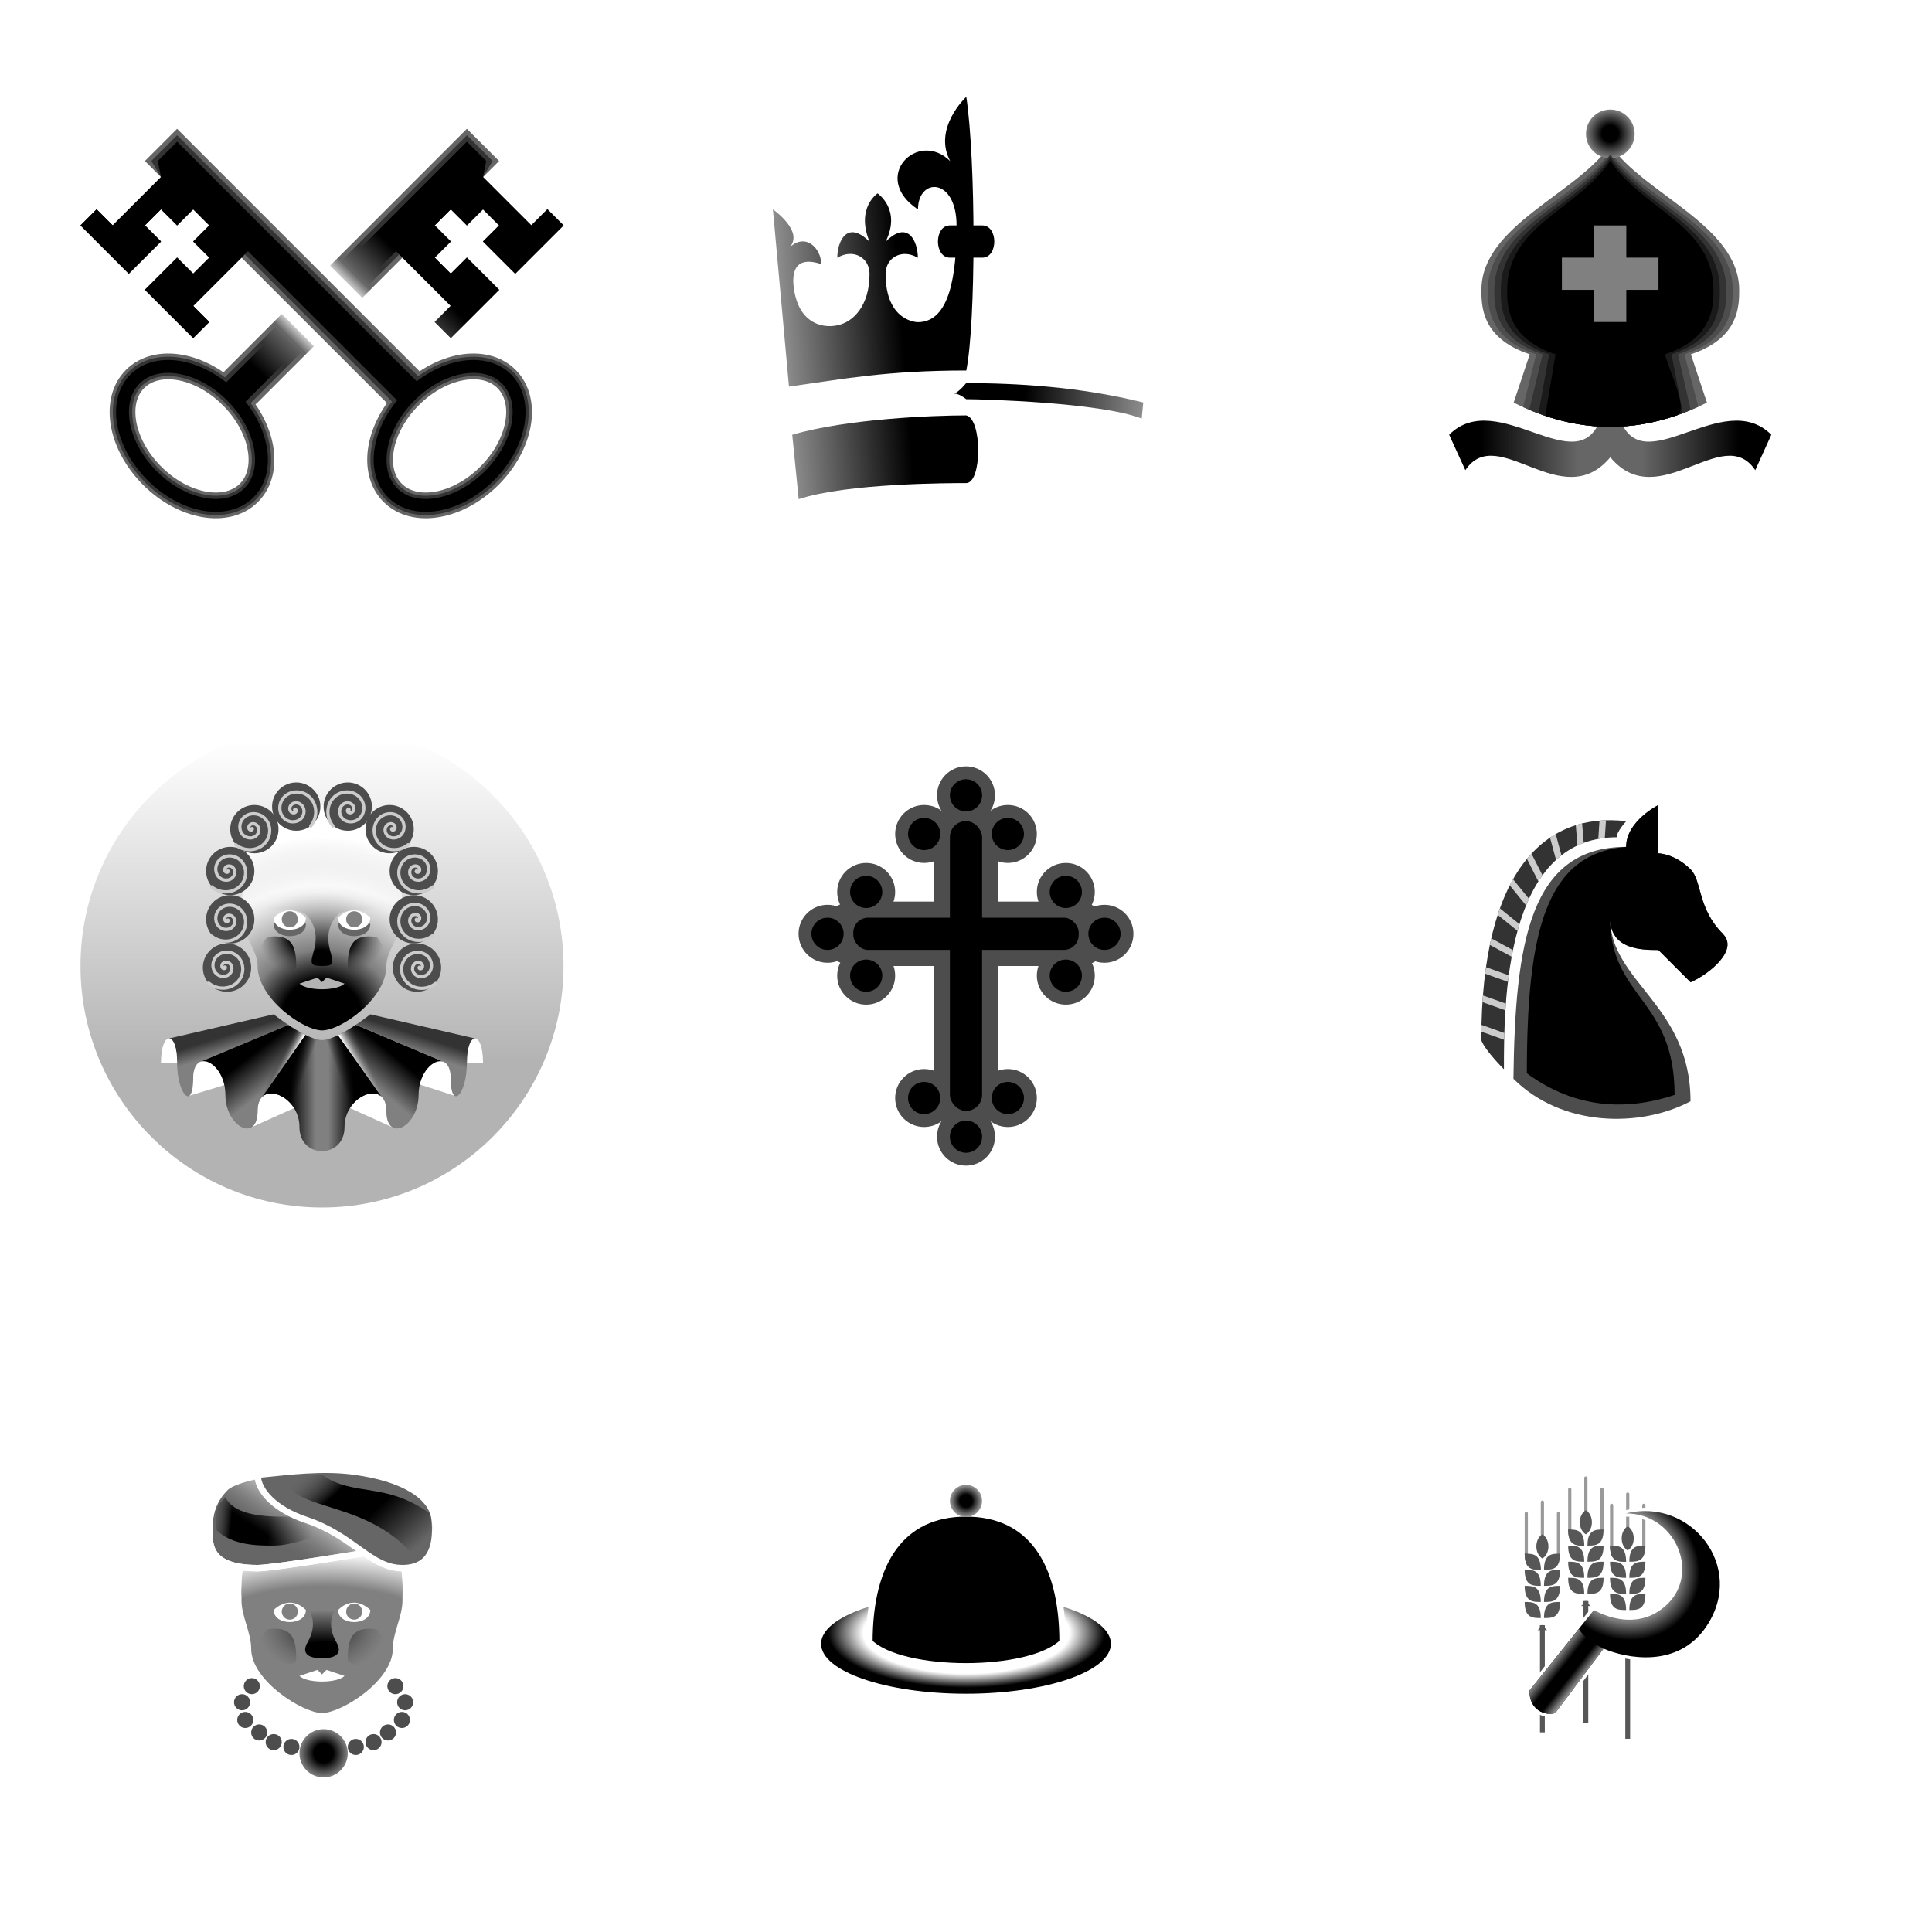 <?xml version="1.0" encoding="UTF-8" standalone="no"?>
<!-- Created with Inkscape (http://www.inkscape.org/) -->

<svg
   width="600"
   height="600"
   version="1.1"
   id="svg5"
   inkscape:version="1.2.2 (b0a8486541, 2022-12-01)"
   sodipodi:docname="pieces.4.svg"
   xmlns:inkscape="http://www.inkscape.org/namespaces/inkscape"
   xmlns:sodipodi="http://sodipodi.sourceforge.net/DTD/sodipodi-0.dtd"
   xmlns:xlink="http://www.w3.org/1999/xlink"
   xmlns="http://www.w3.org/2000/svg"
   xmlns:svg="http://www.w3.org/2000/svg">
  <sodipodi:namedview
     id="namedview7"
     pagecolor="#808080"
     bordercolor="#111111"
     borderopacity="1"
     inkscape:showpageshadow="0"
     inkscape:pageopacity="1"
     inkscape:pagecheckerboard="1"
     inkscape:deskcolor="#d1d1d1"
     inkscape:document-units="px"
     showgrid="true"
     inkscape:zoom="2.8284271"
     inkscape:cx="154.85639"
     inkscape:cy="354.61405"
     inkscape:window-width="1920"
     inkscape:window-height="1011"
     inkscape:window-x="1920"
     inkscape:window-y="32"
     inkscape:window-maximized="1"
     inkscape:current-layer="layer1">
    <inkscape:grid
       type="xygrid"
       id="grid132"
       spacingx="100"
       spacingy="100"
       empspacing="0"
       originx="0"
       originy="0" />
    <inkscape:grid
       type="xygrid"
       id="grid134"
       color="#ff0000"
       opacity="0.149"
       empcolor="#ff0000"
       empopacity="0.302"
       spacingx="5"
       spacingy="5" />
  </sodipodi:namedview>
  <defs
     id="defs2">
    <linearGradient
       inkscape:collect="always"
       id="linearGradient56832">
      <stop
         style="stop-color:#666666;stop-opacity:1;"
         offset="0"
         id="stop56828" />
      <stop
         style="stop-color:#666666;stop-opacity:0;"
         offset="1"
         id="stop56830" />
    </linearGradient>
    <linearGradient
       inkscape:collect="always"
       id="linearGradient54510">
      <stop
         style="stop-color:#666666;stop-opacity:1;"
         offset="0"
         id="stop54506" />
      <stop
         style="stop-color:#666666;stop-opacity:0;"
         offset="1"
         id="stop54508" />
    </linearGradient>
    <linearGradient
       inkscape:collect="always"
       id="linearGradient53312">
      <stop
         style="stop-color:#000000;stop-opacity:1;"
         offset="0"
         id="stop53308" />
      <stop
         style="stop-color:#000000;stop-opacity:0;"
         offset="1"
         id="stop53310" />
    </linearGradient>
    <linearGradient
       inkscape:collect="always"
       id="linearGradient53076">
      <stop
         style="stop-color:#000000;stop-opacity:1;"
         offset="0"
         id="stop53072" />
      <stop
         style="stop-color:#000000;stop-opacity:0;"
         offset="1"
         id="stop53074" />
    </linearGradient>
    <linearGradient
       inkscape:collect="always"
       id="linearGradient52972">
      <stop
         style="stop-color:#333333;stop-opacity:1;"
         offset="0"
         id="stop52968" />
      <stop
         style="stop-color:#333333;stop-opacity:0;"
         offset="1"
         id="stop52970" />
    </linearGradient>
    <linearGradient
       inkscape:collect="always"
       id="linearGradient52868">
      <stop
         style="stop-color:#333333;stop-opacity:1;"
         offset="0"
         id="stop52864" />
      <stop
         style="stop-color:#333333;stop-opacity:0;"
         offset="1"
         id="stop52866" />
    </linearGradient>
    <linearGradient
       inkscape:collect="always"
       id="linearGradient44691">
      <stop
         style="stop-color:#000000;stop-opacity:1;"
         offset="0"
         id="stop44687" />
      <stop
         style="stop-color:#999999;stop-opacity:1"
         offset="1"
         id="stop44689" />
    </linearGradient>
    <linearGradient
       inkscape:collect="always"
       id="linearGradient37520">
      <stop
         style="stop-color:#000000;stop-opacity:1"
         offset="0"
         id="stop37516" />
      <stop
         style="stop-color:#666666;stop-opacity:1"
         offset="0.375"
         id="stop37820" />
      <stop
         style="stop-color:#666666;stop-opacity:1"
         offset="0.625"
         id="stop37632" />
      <stop
         style="stop-color:#000000;stop-opacity:1"
         offset="1"
         id="stop37518" />
    </linearGradient>
    <linearGradient
       inkscape:collect="always"
       id="linearGradient34558">
      <stop
         style="stop-color:#000000;stop-opacity:1;"
         offset="0"
         id="stop34554" />
      <stop
         style="stop-color:#000000;stop-opacity:1"
         offset="0.34"
         id="stop34586" />
      <stop
         style="stop-color:#808080;stop-opacity:1"
         offset="1"
         id="stop34556" />
    </linearGradient>
    <linearGradient
       inkscape:collect="always"
       id="linearGradient11772">
      <stop
         style="stop-color:#ffffff;stop-opacity:1;"
         offset="0"
         id="stop11768" />
      <stop
         style="stop-color:#1a1a1a;stop-opacity:0"
         offset="1"
         id="stop11770" />
    </linearGradient>
    <linearGradient
       inkscape:collect="always"
       id="linearGradient10107">
      <stop
         style="stop-color:#000000;stop-opacity:1"
         offset="0"
         id="stop10099" />
      <stop
         style="stop-color:#000000;stop-opacity:0"
         offset="1"
         id="stop10105" />
    </linearGradient>
    <linearGradient
       inkscape:collect="always"
       id="linearGradient8695">
      <stop
         style="stop-color:#000000;stop-opacity:1"
         offset="0"
         id="stop8691" />
      <stop
         style="stop-color:#808080;stop-opacity:1"
         offset="0.4"
         id="stop8803" />
      <stop
         style="stop-color:#808080;stop-opacity:1"
         offset="0.6"
         id="stop8753" />
      <stop
         style="stop-color:#000000;stop-opacity:1"
         offset="1"
         id="stop8693" />
    </linearGradient>
    <linearGradient
       inkscape:collect="always"
       id="linearGradient8263">
      <stop
         style="stop-color:#333333;stop-opacity:1"
         offset="0"
         id="stop8259" />
      <stop
         style="stop-color:#808080;stop-opacity:1"
         offset="1"
         id="stop8261" />
    </linearGradient>
    <linearGradient
       inkscape:collect="always"
       id="linearGradient6723">
      <stop
         style="stop-color:#000000;stop-opacity:1"
         offset="0"
         id="stop6719" />
      <stop
         style="stop-color:#808080;stop-opacity:1"
         offset="1"
         id="stop6721" />
    </linearGradient>
    <linearGradient
       inkscape:collect="always"
       id="linearGradient4828">
      <stop
         style="stop-color:#333333;stop-opacity:1"
         offset="0"
         id="stop4824" />
      <stop
         style="stop-color:#808080;stop-opacity:1"
         offset="1"
         id="stop4826" />
    </linearGradient>
    <linearGradient
       inkscape:collect="always"
       id="linearGradient68870">
      <stop
         style="stop-color:#ffffff;stop-opacity:1;"
         offset="0"
         id="stop68866" />
      <stop
         style="stop-color:#b3b3b3;stop-opacity:1"
         offset="1"
         id="stop68868" />
    </linearGradient>
    <linearGradient
       inkscape:collect="always"
       id="linearGradient61175">
      <stop
         style="stop-color:#000000;stop-opacity:1"
         offset="0"
         id="stop61171" />
      <stop
         style="stop-color:#000000;stop-opacity:1"
         offset="0.5"
         id="stop61177" />
      <stop
         style="stop-color:#4d4d4d;stop-opacity:0;"
         offset="1"
         id="stop61173" />
    </linearGradient>
    <linearGradient
       inkscape:collect="always"
       id="linearGradient56615">
      <stop
         style="stop-color:#000000;stop-opacity:1"
         offset="0"
         id="stop56611" />
      <stop
         style="stop-color:#000000;stop-opacity:1"
         offset="0.269"
         id="stop58049" />
      <stop
         style="stop-color:#808080;stop-opacity:1"
         offset="0.5"
         id="stop58405" />
      <stop
         style="stop-color:#ffffff;stop-opacity:1"
         offset="1"
         id="stop56613" />
    </linearGradient>
    <linearGradient
       inkscape:collect="always"
       id="linearGradient55538">
      <stop
         style="stop-color:#000000;stop-opacity:1;"
         offset="0"
         id="stop55528" />
      <stop
         style="stop-color:#000000;stop-opacity:1"
         offset="0.125"
         id="stop55530" />
      <stop
         style="stop-color:#cccccc;stop-opacity:0"
         offset="0.575"
         id="stop55532" />
      <stop
         style="stop-color:#ffffff;stop-opacity:1"
         offset="1"
         id="stop55536" />
    </linearGradient>
    <linearGradient
       inkscape:collect="always"
       id="linearGradient53027">
      <stop
         style="stop-color:#666666;stop-opacity:0"
         offset="0"
         id="stop53019" />
      <stop
         style="stop-color:#000000;stop-opacity:1"
         offset="0.226"
         id="stop53021" />
      <stop
         style="stop-color:#000000;stop-opacity:1"
         offset="0.577"
         id="stop53023" />
      <stop
         style="stop-color:#000000;stop-opacity:0;"
         offset="1"
         id="stop53025" />
    </linearGradient>
    <linearGradient
       inkscape:collect="always"
       id="linearGradient48978">
      <stop
         style="stop-color:#808080;stop-opacity:0"
         offset="0"
         id="stop48974" />
      <stop
         style="stop-color:#ffffff;stop-opacity:1"
         offset="1"
         id="stop48976" />
    </linearGradient>
    <linearGradient
       inkscape:collect="always"
       id="linearGradient45162">
      <stop
         style="stop-color:#666666;stop-opacity:0"
         offset="0"
         id="stop45158" />
      <stop
         style="stop-color:#000000;stop-opacity:1"
         offset="0.286"
         id="stop45178" />
      <stop
         style="stop-color:#000000;stop-opacity:1"
         offset="0.577"
         id="stop45340" />
      <stop
         style="stop-color:#000000;stop-opacity:0;"
         offset="1"
         id="stop45160" />
    </linearGradient>
    <linearGradient
       inkscape:collect="always"
       id="linearGradient39692">
      <stop
         style="stop-color:#000000;stop-opacity:1;"
         offset="0"
         id="stop39688" />
      <stop
         style="stop-color:#000000;stop-opacity:1"
         offset="0.396"
         id="stop40664" />
      <stop
         style="stop-color:#808080;stop-opacity:1"
         offset="1"
         id="stop39690" />
    </linearGradient>
    <linearGradient
       inkscape:collect="always"
       id="linearGradient32712">
      <stop
         style="stop-color:#000000;stop-opacity:1"
         offset="0"
         id="stop32708" />
      <stop
         style="stop-color:#4d4d4d;stop-opacity:0;"
         offset="1"
         id="stop32710" />
    </linearGradient>
    <linearGradient
       inkscape:collect="always"
       id="linearGradient16924">
      <stop
         style="stop-color:#000000;stop-opacity:1;"
         offset="0"
         id="stop16920" />
      <stop
         style="stop-color:#000000;stop-opacity:1"
         offset="0.152"
         id="stop18703" />
      <stop
         style="stop-color:#808080;stop-opacity:1"
         offset="0.455"
         id="stop19107" />
      <stop
         style="stop-color:#808080;stop-opacity:1"
         offset="0.677"
         id="stop28400" />
      <stop
         style="stop-color:#ffffff;stop-opacity:1"
         offset="1"
         id="stop16922" />
    </linearGradient>
    <linearGradient
       inkscape:collect="always"
       id="linearGradient13971">
      <stop
         style="stop-color:#ffffff;stop-opacity:1"
         offset="0"
         id="stop13967" />
      <stop
         style="stop-color:#000000;stop-opacity:1"
         offset="0.433"
         id="stop14259" />
      <stop
         style="stop-color:#000000;stop-opacity:1"
         offset="0.641"
         id="stop14549" />
      <stop
         style="stop-color:#ffffff;stop-opacity:1"
         offset="1"
         id="stop13969" />
    </linearGradient>
    <linearGradient
       inkscape:collect="always"
       id="linearGradient10834">
      <stop
         style="stop-color:#666666;stop-opacity:1"
         offset="0"
         id="stop10830" />
      <stop
         style="stop-color:#808080;stop-opacity:1"
         offset="0.75"
         id="stop11162" />
      <stop
         style="stop-color:#000000;stop-opacity:1"
         offset="1"
         id="stop10832" />
    </linearGradient>
    <linearGradient
       inkscape:collect="always"
       id="linearGradient2728">
      <stop
         style="stop-color:#000000;stop-opacity:1;"
         offset="0"
         id="stop2724" />
      <stop
         style="stop-color:#000000;stop-opacity:1"
         offset="0.276"
         id="stop4864" />
      <stop
         style="stop-color:#ffffff;stop-opacity:1"
         offset="1"
         id="stop2726" />
    </linearGradient>
    <linearGradient
       inkscape:collect="always"
       id="linearGradient1990">
      <stop
         style="stop-color:#ffffff;stop-opacity:1"
         offset="0"
         id="stop1986" />
      <stop
         style="stop-color:#ffffff;stop-opacity:1"
         offset="0.744"
         id="stop2094" />
      <stop
         style="stop-color:#000000;stop-opacity:1"
         offset="1"
         id="stop1988" />
    </linearGradient>
    <marker
       markerWidth="1.05"
       markerHeight="2"
       refX="0"
       refY="0"
       orient="auto-start-reverse"
       id="_capTrigo"
       viewBox="0 0 1.05 2"
       inkscape:stockid="pin"
       style="overflow:visible"
       preserveAspectRatio="xMidYMid"
       inkscape:isstock="true"
       inkscape:collect="always">
      <path
         id="path104971"
         style="fill:context-stroke;stroke-linecap:butt"
         d="M 0,-1 H 0.585 C 1.33,-1 1.7,-1.6 2,-2 V 2 C 1.7,1.6 1.33,1 0.585,1 H 0 L -0.1,0 Z"
         sodipodi:nodetypes="sssssscsss"
         transform="scale(0.5)" />
    </marker>
    <radialGradient
       inkscape:collect="always"
       xlink:href="#linearGradient1990"
       id="radialGradient1992"
       cx="300"
       cy="496.904"
       fx="300"
       fy="496.904"
       r="45"
       gradientTransform="matrix(0.956,0,0,0.378,13.333,319.281)"
       gradientUnits="userSpaceOnUse" />
    <radialGradient
       inkscape:collect="always"
       xlink:href="#linearGradient2728"
       id="radialGradient2730"
       cx="300"
       cy="467"
       fx="300"
       fy="467"
       r="5"
       gradientUnits="userSpaceOnUse"
       gradientTransform="matrix(1.4,0,0,1.4,-120,-187.684)" />
    <radialGradient
       inkscape:collect="always"
       xlink:href="#linearGradient10834"
       id="radialGradient10836"
       cx="506.636"
       cy="486.175"
       fx="506.636"
       fy="486.175"
       r="29.564"
       gradientTransform="matrix(-0.454,0.605,-0.677,-0.507,1062.929,426.001)"
       gradientUnits="userSpaceOnUse" />
    <linearGradient
       inkscape:collect="always"
       xlink:href="#linearGradient13971"
       id="linearGradient13973"
       x1="482.53"
       y1="510.177"
       x2="495.177"
       y2="520.177"
       gradientUnits="userSpaceOnUse" />
    <radialGradient
       inkscape:collect="always"
       xlink:href="#linearGradient16924"
       id="radialGradient21967"
       cx="95.536"
       cy="516.75"
       fx="95.536"
       fy="516.75"
       r="25"
       gradientTransform="matrix(8.4910966e-7,-1.32,2.6,-2.8668054e-6,-1243.551,644.109)"
       gradientUnits="userSpaceOnUse" />
    <radialGradient
       inkscape:collect="always"
       xlink:href="#linearGradient32712"
       id="radialGradient32714"
       cx="100"
       cy="494.914"
       fx="100"
       fy="494.914"
       r="16.219"
       gradientTransform="matrix(-1.233,0,2.0675201e-5,-0.925,223.304,965.723)"
       gradientUnits="userSpaceOnUse" />
    <radialGradient
       inkscape:collect="always"
       xlink:href="#linearGradient39692"
       id="radialGradient39694"
       cx="100.5"
       cy="547.5"
       fx="100.5"
       fy="547.5"
       r="7.5"
       gradientUnits="userSpaceOnUse" />
    <linearGradient
       inkscape:collect="always"
       xlink:href="#linearGradient53027"
       id="linearGradient45164"
       x1="65"
       y1="468"
       x2="98"
       y2="471"
       gradientUnits="userSpaceOnUse" />
    <linearGradient
       inkscape:collect="always"
       xlink:href="#linearGradient45162"
       id="linearGradient47648"
       x1="102"
       y1="450"
       x2="130"
       y2="480"
       gradientUnits="userSpaceOnUse" />
    <linearGradient
       inkscape:collect="always"
       xlink:href="#linearGradient48978"
       id="linearGradient48980"
       x1="80"
       y1="478"
       x2="90"
       y2="463"
       gradientUnits="userSpaceOnUse" />
    <radialGradient
       inkscape:collect="always"
       xlink:href="#linearGradient55538"
       id="radialGradient21967-3"
       cx="95.536"
       cy="516.75"
       fx="95.536"
       fy="516.75"
       r="25"
       gradientTransform="matrix(2.5162592e-6,-1.6,2,-2.8945679e-7,-933.5,452.857)"
       gradientUnits="userSpaceOnUse" />
    <radialGradient
       inkscape:collect="always"
       xlink:href="#linearGradient61175"
       id="radialGradient32714-6"
       cx="100"
       cy="494.914"
       fx="100"
       fy="494.914"
       r="16.219"
       gradientTransform="matrix(-1.233,0,2.0675201e-5,-0.925,223.304,747.723)"
       gradientUnits="userSpaceOnUse" />
    <radialGradient
       inkscape:collect="always"
       xlink:href="#linearGradient56615"
       id="radialGradient57999"
       cx="100"
       cy="308.654"
       fx="100"
       fy="308.654"
       r="25"
       gradientTransform="matrix(1.8,2.0817984e-6,-2.4824989e-6,1.6,-79.999,-178.846)"
       gradientUnits="userSpaceOnUse" />
    <linearGradient
       inkscape:collect="always"
       xlink:href="#linearGradient68870"
       id="linearGradient68872"
       x1="45"
       y1="230"
       x2="45"
       y2="330"
       gradientUnits="userSpaceOnUse" />
    <linearGradient
       inkscape:collect="always"
       xlink:href="#linearGradient8263"
       id="linearGradient4830"
       x1="67.5"
       y1="322.375"
       x2="69"
       y2="327.125"
       gradientUnits="userSpaceOnUse" />
    <linearGradient
       inkscape:collect="always"
       xlink:href="#linearGradient4828"
       id="linearGradient6159"
       gradientUnits="userSpaceOnUse"
       x1="132.5"
       y1="322.375"
       x2="130.875"
       y2="327.375" />
    <linearGradient
       inkscape:collect="always"
       xlink:href="#linearGradient6723"
       id="linearGradient6885"
       gradientUnits="userSpaceOnUse"
       x1="75"
       y1="330"
       x2="82"
       y2="339" />
    <linearGradient
       inkscape:collect="always"
       xlink:href="#linearGradient6723"
       id="linearGradient7090"
       gradientUnits="userSpaceOnUse"
       x1="125"
       y1="330"
       x2="117.875"
       y2="338.625" />
    <linearGradient
       inkscape:collect="always"
       xlink:href="#linearGradient8695"
       id="linearGradient8697"
       x1="90"
       y1="335"
       x2="110"
       y2="335"
       gradientUnits="userSpaceOnUse" />
    <linearGradient
       inkscape:collect="always"
       xlink:href="#linearGradient10107"
       id="linearGradient10049"
       gradientUnits="userSpaceOnUse"
       x1="90"
       y1="333.5"
       x2="94"
       y2="335" />
    <linearGradient
       inkscape:collect="always"
       xlink:href="#linearGradient10107"
       id="linearGradient10447"
       gradientUnits="userSpaceOnUse"
       x1="110"
       y1="333.375"
       x2="105.625"
       y2="335" />
    <linearGradient
       inkscape:collect="always"
       xlink:href="#linearGradient11772"
       id="linearGradient11774"
       x1="110"
       y1="330"
       x2="114.5"
       y2="327.5"
       gradientUnits="userSpaceOnUse" />
    <linearGradient
       inkscape:collect="always"
       xlink:href="#linearGradient11772"
       id="linearGradient12398"
       gradientUnits="userSpaceOnUse"
       x1="90"
       y1="330"
       x2="86.875"
       y2="328.375" />
    <clipPath
       clipPathUnits="userSpaceOnUse"
       id="clipPath30327">
      <path
         style="fill:#4d4d4d;stroke-width:0.529;stroke-linecap:round;stroke-linejoin:round;stop-color:#000000"
         d="m 123.56,87.84 c 0,-5.29 0,-19.05 9.26,-19.05 0,-0.47 0.79,-1.32 0.79,-1.32 C 127,66.68 121.7,71.44 121.7,85.46 121.99,86.29 123.55,87.84 123.55,87.84 Z"
         id="path30329"
         sodipodi:nodetypes="ccccc" />
    </clipPath>
    <radialGradient
       inkscape:collect="always"
       xlink:href="#linearGradient34558"
       id="radialGradient34560"
       cx="132.292"
       cy="10.979"
       fx="132.292"
       fy="10.979"
       r="2"
       gradientUnits="userSpaceOnUse" />
    <linearGradient
       inkscape:collect="always"
       xlink:href="#linearGradient37520"
       id="linearGradient37522"
       x1="121.708"
       y1="35.719"
       x2="142.875"
       y2="35.719"
       gradientUnits="userSpaceOnUse" />
    <linearGradient
       inkscape:collect="always"
       xlink:href="#linearGradient44691"
       id="linearGradient44693"
       x1="74.083"
       y1="26.458"
       x2="63.5"
       y2="27.252"
       gradientUnits="userSpaceOnUse" />
    <linearGradient
       inkscape:collect="always"
       xlink:href="#linearGradient52868"
       id="linearGradient52870"
       x1="85"
       y1="110"
       x2="90"
       y2="105"
       gradientUnits="userSpaceOnUse" />
    <linearGradient
       inkscape:collect="always"
       xlink:href="#linearGradient52972"
       id="linearGradient52974"
       x1="115"
       y1="80"
       x2="110"
       y2="85"
       gradientUnits="userSpaceOnUse" />
    <linearGradient
       inkscape:collect="always"
       xlink:href="#linearGradient53076"
       id="linearGradient53078"
       x1="80"
       y1="115"
       x2="85"
       y2="110"
       gradientUnits="userSpaceOnUse" />
    <linearGradient
       inkscape:collect="always"
       xlink:href="#linearGradient53312"
       id="linearGradient53314"
       x1="120"
       y1="75"
       x2="115"
       y2="80"
       gradientUnits="userSpaceOnUse" />
    <linearGradient
       inkscape:collect="always"
       xlink:href="#linearGradient54510"
       id="linearGradient54512"
       x1="110"
       y1="85"
       x2="106.237"
       y2="88.763"
       gradientUnits="userSpaceOnUse" />
    <linearGradient
       inkscape:collect="always"
       xlink:href="#linearGradient56832"
       id="linearGradient56834"
       x1="90"
       y1="105"
       x2="93.763"
       y2="101.237"
       gradientUnits="userSpaceOnUse" />
  </defs>
  <g
     inkscape:label="Camada 1"
     inkscape:groupmode="layer"
     id="layer1">
    <circle
       style="font-variation-settings:normal;fill:#ffffff;fill-opacity:1;stroke:none;stroke-width:3;stroke-linecap:round;stroke-linejoin:round;stroke-miterlimit:4;stroke-dasharray:none;stroke-dashoffset:0;stroke-opacity:1;stop-color:#000000"
       id="path18718"
       cx="300"
       cy="100"
       r="85" />
    <g
       id="_kin"
       transform="matrix(3.78,0,0,3.78,-3.0404591e-6,-3.0404591e-6)">
      <g
         id="_half-king"
         style="fill-opacity:1;fill:url(#linearGradient44693)">
        <path
           style="fill:url(#linearGradient44693);stroke-width:0.529;stroke-linecap:round;stroke-linejoin:round;stop-color:#000000;fill-opacity:1"
           d="M 64.82 31.75 63.5 17.2 c 0 0 2.65 1.85 1.32 3.18 1.32 -1.32 2.65 0 2.65 1.32 -2.61 -0.87 -2.44 1.36 -2.12 2.65 0.53 2.12 2.12 2.65 3.44 2.38 1.3 -0.26 2.65 -1.59 2.65 -4.23 0 -1.32 -1.32 -2.12 -2.65 -1.32 0 -1.32 0.79 -3.17 2.65 -1.32 -1.14 -2.79 0.66 -3.97 0.66 -3.97 0 0 1.98 1.32 0.66 3.97 1.85 -1.85 2.65 0 2.65 1.32 -1.32 -0.79 -2.65 0 -2.65 1.32 0 3.97 2.65 3.97 2.65 3.97 2.65 0 3.18 -3.97 3.18 -7.94 0 -3.97 -3.17 -3.97 -3.17 -1.32 -3.97 -2.65 0 -6.61 2.65 -3.97 -1.46 -2.71 1.32 -5.29 1.32 -5.29 0.79 5.29 0.79 18.52 0 22.49 -6.61 0 -10.23 0.72 -14.55 1.32 z"
           id="_kinL"
           sodipodi:nodetypes="ccccssscccccsssccccc" />
        <path
           style="fill:url(#linearGradient44693);stroke-width:0.529;stroke-linecap:round;stroke-linejoin:round;stop-color:#000000;fill-opacity:1"
           d="m 64.82,33.07 c 5.29,-1.32 10.58,-1.59 14.55,-1.59 1.328,1.593 1.328,0.27 0,1.32 -1.32,0 -10.98,0.26 -14.42,1.59 z"
           id="path477"
           sodipodi:nodetypes="ccccc" />
        <path
           style="fill:url(#linearGradient44693);stroke-width:0.529;stroke-linecap:round;stroke-linejoin:round;stop-color:#000000;fill-opacity:1"
           d="m 65.09,35.72 c 4.5,-1.32 11.64,-1.59 14.29,-1.59 1.318,0.266 1.318,5.557 0,5.56 -1.32,0 -9.79,0 -13.76,1.32 z"
           id="path479"
           sodipodi:nodetypes="ccccc" />
      </g>
      <path
         style="fill:#000000;stroke-width:0.529;stroke-linecap:round;stroke-linejoin:round;stop-color:#000000"
         d="m 78.05 18.52 h 2.65 c 1.32 0 1.32 2.65 0 2.65 H 78.05 c -1.32 0 -1.32 -2.65 0 -2.65 z"
         id="path608"
         sodipodi:nodetypes="sssss" />
      <use
         x="0"
         y="0"
         xlink:href="#_half-king"
         id="use44685"
         transform="matrix(-1,0,0,1,158.75,-0.002)" />
    </g>
    <circle
       style="font-variation-settings:normal;fill:#ffffff;fill-opacity:1;stroke:none;stroke-width:3;stroke-linecap:round;stroke-linejoin:round;stroke-miterlimit:4;stroke-dasharray:none;stroke-dashoffset:0;stroke-opacity:1;stop-color:#000000"
       id="circle17981"
       cx="100"
       cy="100"
       r="90" />
    <circle
       style="font-variation-settings:normal;fill:#ffffff;fill-opacity:1;stroke:none;stroke-width:3;stroke-linecap:round;stroke-linejoin:round;stroke-miterlimit:4;stroke-dasharray:none;stroke-dashoffset:0;stroke-opacity:1;stop-color:#000000"
       id="path18720"
       cx="500"
       cy="100"
       r="80" />
    <circle
       style="font-variation-settings:normal;fill:url(#linearGradient68872);fill-opacity:1;stroke:none;stroke-width:3;stroke-linecap:round;stroke-linejoin:round;stroke-miterlimit:4;stroke-dasharray:none;stroke-dashoffset:0;stroke-opacity:1;stop-color:#000000"
       id="path18722"
       cx="100"
       cy="300"
       r="75" />
    <circle
       style="font-variation-settings:normal;fill:#ffffff;fill-opacity:1;stroke:none;stroke-width:3;stroke-linecap:round;stroke-linejoin:round;stroke-miterlimit:4;stroke-dasharray:none;stroke-dashoffset:0;stroke-opacity:1;stop-color:#000000"
       id="path18724"
       cx="300"
       cy="300"
       r="70" />
    <circle
       style="font-variation-settings:normal;fill:#ffffff;fill-opacity:1;stroke:none;stroke-width:3;stroke-linecap:round;stroke-linejoin:round;stroke-miterlimit:4;stroke-dasharray:none;stroke-dashoffset:0;stroke-opacity:1;stop-color:#000000"
       id="path18726"
       cx="500"
       cy="300"
       r="65" />
    <circle
       style="font-variation-settings:normal;fill:#ffffff;fill-opacity:1;stroke:none;stroke-width:3;stroke-linecap:round;stroke-linejoin:round;stroke-miterlimit:4;stroke-dasharray:none;stroke-dashoffset:0;stroke-opacity:1;stop-color:#000000"
       id="path18728"
       cx="100"
       cy="500"
       r="60" />
    <circle
       style="font-variation-settings:normal;fill:#ffffff;fill-opacity:1;stroke:none;stroke-width:3;stroke-linecap:round;stroke-linejoin:round;stroke-miterlimit:4;stroke-dasharray:none;stroke-dashoffset:0;stroke-opacity:1;stop-color:#000000"
       id="path18730"
       cx="300"
       cy="500"
       r="55" />
    <circle
       style="font-variation-settings:normal;fill:#ffffff;fill-opacity:1;stroke:none;stroke-width:3;stroke-linecap:round;stroke-linejoin:round;stroke-miterlimit:4;stroke-dasharray:none;stroke-dashoffset:0;stroke-opacity:1;stop-color:#000000"
       id="path18732"
       cx="500"
       cy="500"
       r="50" />
    <path
       style="font-variation-settings:normal;fill:#666666;fill-opacity:1;stroke:none;stroke-width:2;stroke-linecap:round;stroke-linejoin:round;stroke-miterlimit:4;stroke-dasharray:none;stroke-dashoffset:0;stroke-opacity:1;stop-color:#000000"
       d="M 120,125 75,80 60,95 l 5,5 -5,5 -15,-15 10,-10 5,5 5,-5 -5,-5 5,-5 -5,-5 -5,5 -5,-5 -5,5 5,5 -10,10 -15,-15 5,-5 5,5 15,-15 -5,-5 10,-10 75,75 c 5,5 -5,15 -10,10 z"
       id="path54504" />
    <path
       style="font-variation-settings:normal;fill:url(#linearGradient54512);fill-opacity:1;stroke:none;stroke-width:2;stroke-linecap:round;stroke-linejoin:round;stroke-miterlimit:4;stroke-dasharray:none;stroke-dashoffset:0;stroke-opacity:1;stop-color:#000000"
       d="M 112.5,92.5 125,80 l 15,15 -5,5 5,5 15,-15 -10,-10 -5,5 -5,-5 5,-5 -5,-5 5,-5 5,5 5,-5 5,5 -5,5 10,10 15,-15 -5,-5 -5,5 -15,-15 5,-5 -10,-10 -42.5,42.5 z"
       id="path54502" />
    <path
       style="font-variation-settings:normal;fill:url(#linearGradient56834);fill-opacity:1;stroke:none;stroke-width:2;stroke-linecap:round;stroke-linejoin:round;stroke-miterlimit:4;stroke-dasharray:none;stroke-dashoffset:0;stroke-opacity:1;stop-color:#000000"
       d="M 87.5,97.5 70,115 c -5,5 5,15 10,10 l 17.5,-17.5 z"
       id="_pop" />
    <g
       id="_bis"
       transform="matrix(3.78,0,0,3.78,-3.0404591e-6,-3.0404591e-6)">
      <path
         style="fill:url(#linearGradient37522);stroke-width:0.529;stroke-linecap:round;stroke-linejoin:round;stop-color:#000000;fill-opacity:1"
         d="m 119.06 35.72 c 3.97 -3.97 10.58 3.97 12.44 -1.32 0 -1.32 1.59 -1.32 1.59 0 1.85 5.29 8.47 -2.65 12.44 1.32 l -1.32 2.91 c -2.65 -3.97 -7.94 3.7 -11.91 -1.06 -3.97 4.76 -9.26 -2.91 -11.91 1.06 z"
         id="path634"
         sodipodi:nodetypes="cccccccc" />
      <path
         id="path632"
         style="fill:#666666;stroke-width:0.529;stroke-linecap:round;stroke-linejoin:round;stop-color:#000000"
         d="m 132.29,11.91 c -2.65,3.97 -10.58,6.61 -10.58,11.91 0,1.32 0,3.97 3.97,5.29 l -1.32,3.97 c 5.29,2.65 10.58,2.65 15.88,0 l -1.32,-3.97 c 3.97,-1.32 3.97,-3.97 3.97,-5.29 0,-5.29 -7.94,-7.94 -10.58,-11.91 z"
         sodipodi:nodetypes="csccccscc" />
      <path
         id="path36348"
         style="fill:#4d4d4d;stroke-width:0.529;stroke-linecap:round;stroke-linejoin:round;stop-color:#000000"
         d="m 132.29,12.439 c -2.65,3.97 -10.051,6.081 -10.051,11.381 0,1.32 0,3.97 3.97,5.29 l -1.076,4.338 c 4.798,2.169 9.596,2.159 14.402,-0.032 L 138.391,29.11 c 3.97,-1.32 3.97,-3.97 3.97,-5.29 0,-5.29 -7.411,-7.411 -10.051,-11.381 z"
         sodipodi:nodetypes="csccccscc" />
      <circle
         style="fill:url(#radialGradient34560);stroke-width:0.529;stroke-linecap:round;stroke-linejoin:round;stop-color:#000000;fill-opacity:1"
         id="path877"
         cx="132.3"
         cy="11"
         r="2" />
      <path
         id="path36346"
         style="fill:#333333;stroke-width:0.529;stroke-linecap:round;stroke-linejoin:round;stop-color:#000000"
         d="m 132.29,12.7 c -2.65,3.97 -9.522,5.82 -9.522,11.12 0,1.32 0,3.97 3.97,5.29 l -1.095,4.561 c 4.418,1.855 8.837,1.862 13.262,0.02 L 137.862,29.11 c 3.97,-1.32 3.97,-3.97 3.97,-5.29 0,-5.29 -6.882,-7.15 -9.522,-11.12 z"
         sodipodi:nodetypes="csccccscc" />
      <path
         id="path36510"
         style="fill:#1a1a1a;stroke-width:0.529;stroke-linecap:round;stroke-linejoin:round;stop-color:#000000"
         d="m 132.29,12.968 c -2.65,3.97 -8.992,5.552 -8.992,10.852 0,1.32 0,3.97 3.97,5.29 l -0.869,4.86 c 3.951,1.47 7.902,1.463 11.858,-0.022 L 137.333,29.11 c 3.97,-1.32 3.97,-3.97 3.97,-5.29 0,-5.29 -6.353,-6.882 -8.992,-10.852 z"
         sodipodi:nodetypes="csccccscc" />
      <path
         id="path36512"
         style="fill:#000000;stroke-width:0.529;stroke-linecap:round;stroke-linejoin:round;stop-color:#000000"
         d="m 132.29,13.229 c -2.65,3.97 -8.463,5.291 -8.463,10.591 0,1.32 0,3.97 3.97,5.29 l -0.841,5.058 c 3.555,1.198 7.11,1.2 10.669,0.005 1.325,-0.209 -0.585,-3.826 -0.821,-5.063 3.97,-1.32 3.97,-3.97 3.97,-5.29 0,-5.29 -5.823,-6.621 -8.463,-10.591 z"
         sodipodi:nodetypes="csccccscc" />
      <rect
         style="font-variation-settings:normal;opacity:1;fill:#808080;fill-opacity:1;stroke:none;stroke-width:0.529;stroke-linecap:round;stroke-linejoin:round;stroke-miterlimit:4;stroke-dasharray:none;stroke-dashoffset:0;stroke-opacity:1;stop-color:#000000;stop-opacity:1"
         id="rect36402"
         width="7.937"
         height="2.646"
         x="128.323"
         y="21.167" />
      <rect
         style="font-variation-settings:normal;opacity:1;fill:#808080;fill-opacity:1;stroke:none;stroke-width:0.529;stroke-linecap:round;stroke-linejoin:round;stroke-miterlimit:4;stroke-dasharray:none;stroke-dashoffset:0;stroke-opacity:1;stop-color:#000000;stop-opacity:1"
         id="rect36508"
         width="2.646"
         height="7.937"
         x="130.969"
         y="18.521" />
    </g>
    <g
       id="_pri">
      <rect
         style="font-variation-settings:normal;opacity:1;fill:#4d4d4d;fill-opacity:1;stroke:none;stroke-width:4;stroke-linecap:round;stroke-linejoin:round;stroke-miterlimit:4;stroke-dasharray:none;stroke-dashoffset:0;stroke-opacity:1;stop-color:#000000;stop-opacity:1"
         id="rect17395"
         width="20"
         height="100"
         x="290"
         y="250"
         ry="10" />
      <rect
         style="font-variation-settings:normal;opacity:1;fill:#4d4d4d;fill-opacity:1;stroke:none;stroke-width:4;stroke-linecap:round;stroke-linejoin:round;stroke-miterlimit:4;stroke-dasharray:none;stroke-dashoffset:0;stroke-opacity:1;stop-color:#000000;stop-opacity:1"
         id="rect17449"
         width="90"
         height="20"
         x="255"
         y="280"
         ry="10" />
      <g
         id="g18990"
         style="stroke:#4d4d4d">
        <circle
           style="font-variation-settings:normal;opacity:1;fill:#000000;fill-opacity:1;stroke:#4d4d4d;stroke-width:4;stroke-linecap:round;stroke-linejoin:round;stroke-miterlimit:4;stroke-dasharray:none;stroke-dashoffset:0;stroke-opacity:1;stop-color:#000000;stop-opacity:1"
           id="path14818"
           cx="300"
           cy="247"
           r="7" />
        <circle
           style="font-variation-settings:normal;opacity:1;fill:#000000;fill-opacity:1;stroke:#4d4d4d;stroke-width:4;stroke-linecap:round;stroke-linejoin:round;stroke-miterlimit:4;stroke-dasharray:none;stroke-dashoffset:0;stroke-opacity:1;stop-color:#000000;stop-opacity:1"
           id="circle18983"
           cx="287"
           cy="259"
           r="7" />
        <circle
           style="font-variation-settings:normal;opacity:1;fill:#000000;fill-opacity:1;stroke:#4d4d4d;stroke-width:4;stroke-linecap:round;stroke-linejoin:round;stroke-miterlimit:4;stroke-dasharray:none;stroke-dashoffset:0;stroke-opacity:1;stop-color:#000000;stop-opacity:1"
           id="circle18985"
           cx="313"
           cy="259"
           r="7" />
      </g>
      <use
         x="0"
         y="0"
         xlink:href="#g18990"
         id="use18992"
         transform="matrix(1,0,0,-1,0,600)" />
      <use
         x="0"
         y="0"
         xlink:href="#g18990"
         id="use18994"
         transform="rotate(-90,300,290)" />
      <use
         x="0"
         y="0"
         xlink:href="#g18990"
         id="use18996"
         transform="rotate(90,300,290)" />
      <rect
         style="font-variation-settings:normal;opacity:1;fill:#000000;fill-opacity:1;stroke:none;stroke-width:4;stroke-linecap:round;stroke-linejoin:round;stroke-miterlimit:4;stroke-dasharray:none;stroke-dashoffset:0;stroke-opacity:1;stop-color:#000000;stop-opacity:1"
         id="rect19050"
         width="10"
         height="90"
         x="295"
         y="255"
         ry="5" />
      <rect
         style="font-variation-settings:normal;opacity:1;fill:#000000;fill-opacity:1;stroke:none;stroke-width:4;stroke-linecap:round;stroke-linejoin:round;stroke-miterlimit:4;stroke-dasharray:none;stroke-dashoffset:0;stroke-opacity:1;stop-color:#000000;stop-opacity:1"
         id="rect19104"
         width="70"
         height="10"
         x="265"
         y="285"
         ry="4.594" />
    </g>
    <g
       id="_kni"
       transform="matrix(3.78,0,0,3.78,-3.0404591e-6,-3.0404591e-6)">
      <path
         style="fill:#4d4d4d;stroke-width:0.529;stroke-linecap:round;stroke-linejoin:round;stop-color:#000000"
         d="m 141.55 76.73 c 1.32 1.32 -1.11 3.29 -2.65 3.97 l -2.65 -2.65 c -1.32 0 -3.97 0 -3.97 -2.65 0 5.29 6.61 7.14 6.61 15.08 -4.13 2.19 -10.58 2.12 -14.55 -1.85 0.14 -11.11 1.32 -19.05 9.26 -19.05 0 -2.12 2.65 -3.44 2.65 -3.44 v 3.97 c 0 0 1.32 0 2.65 1.32 0.94 0.94 0.55 3.2 2.65 5.29 z"
         id="path6009"
         sodipodi:nodetypes="sccccccccss" />
      <path
         style="fill:#333333;stroke-width:0.529;stroke-linecap:round;stroke-linejoin:round;stop-color:#000000"
         d="m 123.56 87.84 c 0 -5.29 0 -19.05 9.26 -19.05 0 -0.47 0.79 -1.32 0.79 -1.32 -6.61 -0.79 -11.91 3.97 -11.91 17.99 0.29 0.83 1.85 2.38 1.85 2.38 z"
         id="path6739"
         sodipodi:nodetypes="ccccc" />
      <g
         id="g30323"
         style="stroke:#cccccc"
         clip-path="url(#clipPath30327)">
        <path
           style="font-variation-settings:normal;opacity:1;fill:none;fill-opacity:1;stroke:#cccccc;stroke-width:0.529;stroke-linecap:round;stroke-linejoin:round;stroke-miterlimit:4;stroke-dasharray:none;stroke-dashoffset:0;stroke-opacity:1;stop-color:#000000;stop-opacity:1"
           d="m 111.125,80.698 18.521,6.615"
           id="path23324"
           sodipodi:nodetypes="cc" />
        <path
           style="font-variation-settings:normal;opacity:1;fill:none;fill-opacity:1;stroke:#cccccc;stroke-width:0.529;stroke-linecap:round;stroke-linejoin:round;stroke-miterlimit:4;stroke-dasharray:none;stroke-dashoffset:0;stroke-opacity:1;stop-color:#000000;stop-opacity:1"
           d="m 132.292,58.208 -1.323,19.844"
           id="path23380"
           sodipodi:nodetypes="cc" />
        <path
           style="font-variation-settings:normal;opacity:1;fill:none;fill-opacity:1;stroke:#cccccc;stroke-width:0.529;stroke-linecap:round;stroke-linejoin:round;stroke-miterlimit:4;stroke-dasharray:none;stroke-dashoffset:0;stroke-opacity:1;stop-color:#000000;stop-opacity:1"
           d="m 111.125,75.827 18.521,6.615"
           id="path27413"
           sodipodi:nodetypes="cc" />
        <path
           style="font-variation-settings:normal;opacity:1;fill:none;fill-opacity:1;stroke:#cccccc;stroke-width:0.529;stroke-linecap:round;stroke-linejoin:round;stroke-miterlimit:4;stroke-dasharray:none;stroke-dashoffset:0;stroke-opacity:1;stop-color:#000000;stop-opacity:1"
           d="m 111.125,78.239 18.521,6.615"
           id="path27415"
           sodipodi:nodetypes="cc" />
        <path
           d="m 114.149,72.856 15.686,8.505"
           style="font-variation-settings:normal;fill:none;fill-opacity:1;stroke:#cccccc;stroke-width:0.529;stroke-linecap:round;stroke-linejoin:round;stroke-miterlimit:4;stroke-dasharray:none;stroke-dashoffset:0;stroke-opacity:1;stop-color:#000000"
           id="path29284" />
        <path
           d="m 117.173,70.072 12.851,10.394"
           style="font-variation-settings:normal;fill:none;fill-opacity:1;stroke:#cccccc;stroke-width:0.529;stroke-linecap:round;stroke-linejoin:round;stroke-miterlimit:4;stroke-dasharray:none;stroke-dashoffset:0;stroke-opacity:1;stop-color:#000000"
           id="path29286" />
        <path
           d="m 120.196,67.615 10.017,12.284"
           style="font-variation-settings:normal;fill:none;fill-opacity:1;stroke:#cccccc;stroke-width:0.529;stroke-linecap:round;stroke-linejoin:round;stroke-miterlimit:4;stroke-dasharray:none;stroke-dashoffset:0;stroke-opacity:1;stop-color:#000000"
           id="path29288" />
        <path
           d="m 123.22,65.579 7.182,14.174"
           style="font-variation-settings:normal;fill:none;fill-opacity:1;stroke:#cccccc;stroke-width:0.529;stroke-linecap:round;stroke-linejoin:round;stroke-miterlimit:4;stroke-dasharray:none;stroke-dashoffset:0;stroke-opacity:1;stop-color:#000000"
           id="path29290" />
        <path
           d="m 126.104,63.216 4.347,16.064"
           style="font-variation-settings:normal;fill:none;fill-opacity:1;stroke:#cccccc;stroke-width:0.529;stroke-linecap:round;stroke-linejoin:round;stroke-miterlimit:4;stroke-dasharray:none;stroke-dashoffset:0;stroke-opacity:1;stop-color:#000000"
           id="path29292" />
        <path
           d="m 129.128,60.665 1.512,17.954"
           style="font-variation-settings:normal;fill:none;fill-opacity:1;stroke:#cccccc;stroke-width:0.529;stroke-linecap:round;stroke-linejoin:round;stroke-miterlimit:4;stroke-dasharray:none;stroke-dashoffset:0;stroke-opacity:1;stop-color:#000000"
           id="path29294" />
      </g>
      <path
         style="fill:#000000;stroke-width:0.529;stroke-linecap:round;stroke-linejoin:round;stop-color:#000000"
         d="m 141.55,76.73 c 1.32,1.32 -1.11,3.29 -2.65,3.97 l -2.65,-2.65 c -1.32,0 -3.97,0 -3.97,-2.65 0.012,6.621 5.303,6.618 5.303,14.558 -3.969,1.323 -8.171,1.136 -12.14,-1.775 0,-11.642 1.557,-18.069 8.157,-18.604 0,-2.12 2.65,-3.44 2.65,-3.44 v 3.97 c 0,0 1.32,0 2.65,1.32 0.94,0.94 0.55,3.2 2.65,5.29 z"
         id="path32317"
         sodipodi:nodetypes="sccccccccsss" />
    </g>
    <g
       id="_ser">
      <ellipse
         style="font-variation-settings:normal;opacity:1;fill:url(#radialGradient1992);fill-opacity:1;stroke:none;stroke-width:2;stroke-linecap:round;stroke-linejoin:round;stroke-miterlimit:4;stroke-dasharray:none;stroke-dashoffset:0;stroke-opacity:1;stop-color:#000000;stop-opacity:1"
         id="ellipse12394"
         cx="300"
         cy="510.5"
         rx="45"
         ry="15.5" />
      <path
         style="font-variation-settings:normal;opacity:1;fill:#000000;fill-opacity:1;stroke:#ffffff;stroke-width:2;stroke-linecap:round;stroke-linejoin:round;stroke-miterlimit:4;stroke-dasharray:none;stroke-dashoffset:0;stroke-opacity:1;stop-color:#000000;stop-opacity:1"
         d="m 270,510 c 0,-25 10,-40 30,-40 20,0 30,15 30,40 -10,10 -50,10 -60,0 z"
         id="path12280"
         sodipodi:nodetypes="cscc" />
      <circle
         style="font-variation-settings:normal;opacity:1;fill:url(#radialGradient2730);fill-opacity:1;stroke:none;stroke-width:2;stroke-linecap:round;stroke-linejoin:round;stroke-miterlimit:4;stroke-dasharray:none;stroke-dashoffset:0;stroke-opacity:1;stop-color:#000000;stop-opacity:1"
         id="path12396"
         cx="300"
         cy="466.116"
         r="5" />
    </g>
    <g
       id="_trigo"
       transform="translate(140)"
       style="opacity:0.66">
      <path
         style="font-variation-settings:normal;opacity:1;fill:#000000;fill-opacity:1;stroke:#666666;stroke-width:2;stroke-linecap:round;stroke-linejoin:round;stroke-miterlimit:4;stroke-dasharray:none;stroke-dashoffset:0;stroke-opacity:1;stop-color:#000000;stop-opacity:1"
         d="M 476,465 V 440"
         id="path16962" />
      <path
         style="font-variation-settings:normal;opacity:1;fill:#000000;fill-opacity:1;stroke:#666666;stroke-width:2;stroke-linecap:round;stroke-linejoin:round;stroke-miterlimit:4;stroke-dasharray:none;stroke-dashoffset:0;stroke-opacity:1;stop-color:#000000;stop-opacity:1"
         d="M 496,465 V 440"
         id="path16964" />
      <path
         style="font-variation-settings:normal;opacity:1;fill:#000000;fill-opacity:1;stroke:#666666;stroke-width:2;stroke-linecap:round;stroke-linejoin:round;stroke-miterlimit:4;stroke-dasharray:none;stroke-dashoffset:0;stroke-opacity:1;stop-color:#000000;stop-opacity:1"
         d="M 486,460 V 433"
         id="path16966"
         sodipodi:nodetypes="cc" />
      <path
         style="font-variation-settings:normal;opacity:1;fill:#000000;fill-opacity:1;stroke:none;stroke-width:2;stroke-linecap:round;stroke-linejoin:round;stroke-miterlimit:4;stroke-dasharray:none;stroke-dashoffset:0;stroke-opacity:1;stop-color:#000000;stop-opacity:1"
         d="m 485,475 c -5,0 -10,0 -10,-10 5,0 10,5 10,10 z"
         id="path16946"
         sodipodi:nodetypes="ccc" />
      <path
         style="font-variation-settings:normal;opacity:1;fill:#000000;fill-opacity:1;stroke:none;stroke-width:2;stroke-linecap:round;stroke-linejoin:round;stroke-miterlimit:4;stroke-dasharray:none;stroke-dashoffset:0;stroke-opacity:1;stop-color:#000000;stop-opacity:1"
         d="m 485,475 c -5,0 -10,0 -10,-10 5,0 10,0 10,10 z"
         id="path16948"
         sodipodi:nodetypes="ccc" />
      <path
         style="font-variation-settings:normal;opacity:1;fill:#000000;fill-opacity:1;stroke:none;stroke-width:2;stroke-linecap:round;stroke-linejoin:round;stroke-miterlimit:4;stroke-dasharray:none;stroke-dashoffset:0;stroke-opacity:1;stop-color:#000000;stop-opacity:1"
         d="m 485,485 c -5,0 -10,0 -10,-10 5,0 10,0 10,10 z"
         id="path16950"
         sodipodi:nodetypes="ccc" />
      <path
         style="font-variation-settings:normal;opacity:1;fill:#000000;fill-opacity:1;stroke:none;stroke-width:2;stroke-linecap:round;stroke-linejoin:round;stroke-miterlimit:4;stroke-dasharray:none;stroke-dashoffset:0;stroke-opacity:1;stop-color:#000000;stop-opacity:1"
         d="m 485,495 c -5,0 -10,0 -10,-10 5,0 10,0 10,10 z"
         id="path16952"
         sodipodi:nodetypes="ccc" />
      <path
         style="font-variation-settings:normal;opacity:1;fill:#000000;fill-opacity:1;stroke:none;stroke-width:2;stroke-linecap:round;stroke-linejoin:round;stroke-miterlimit:4;stroke-dasharray:none;stroke-dashoffset:0;stroke-opacity:1;stop-color:#000000;stop-opacity:1"
         d="m 497,465 c 0,10 -5,10 -10,10 0,-10 5,-10 10,-10 z"
         id="path16954"
         sodipodi:nodetypes="ccc" />
      <path
         style="font-variation-settings:normal;opacity:1;fill:#000000;fill-opacity:1;stroke:none;stroke-width:2;stroke-linecap:round;stroke-linejoin:round;stroke-miterlimit:4;stroke-dasharray:none;stroke-dashoffset:0;stroke-opacity:1;stop-color:#000000;stop-opacity:1"
         d="m 497,475 c 0,10 -5,10 -10,10 0,-10 5,-10 10,-10 z"
         id="path16956"
         sodipodi:nodetypes="ccc" />
      <path
         style="font-variation-settings:normal;opacity:1;fill:#000000;fill-opacity:1;stroke:none;stroke-width:2;stroke-linecap:round;stroke-linejoin:round;stroke-miterlimit:4;stroke-dasharray:none;stroke-dashoffset:0;stroke-opacity:1;stop-color:#000000;stop-opacity:1"
         d="m 497,485 c 0,10 -5,10 -10,10 0,-10 5,-10 10,-10 z"
         id="path16958"
         sodipodi:nodetypes="ccc" />
      <path
         style="font-variation-settings:normal;opacity:1;fill:#000000;fill-opacity:1;stroke:none;stroke-width:2;stroke-linecap:round;stroke-linejoin:round;stroke-miterlimit:4;stroke-dasharray:none;stroke-dashoffset:0;stroke-opacity:1;stop-color:#000000;stop-opacity:1"
         d="m 486,453 c 5,3 5,12 0,15 -5,-3 -5,-12 0,-15 z"
         id="path16960"
         sodipodi:nodetypes="ccc" />
      <path
         style="font-variation-settings:normal;opacity:1;fill:#000000;fill-opacity:1;stroke:#000000;stroke-width:3;stroke-linecap:butt;stroke-linejoin:round;stroke-miterlimit:4;stroke-dasharray:none;stroke-dashoffset:0;stroke-opacity:1;marker-start:url(#_capTrigo);stop-color:#000000;stop-opacity:1"
         d="M 486,509.5 V 585"
         id="path16968"
         sodipodi:nodetypes="cc" />
      <path
         style="font-variation-settings:normal;opacity:1;fill:#000000;fill-opacity:1;stroke:none;stroke-width:2;stroke-linecap:round;stroke-linejoin:round;stroke-miterlimit:4;stroke-dasharray:none;stroke-dashoffset:0;stroke-opacity:1;stop-color:#000000;stop-opacity:1"
         d="m 485,505 c -5,0 -10,0 -10,-10 5,0 10,0 10,10 z"
         id="path16970"
         sodipodi:nodetypes="ccc" />
      <path
         style="font-variation-settings:normal;opacity:1;fill:#000000;fill-opacity:1;stroke:none;stroke-width:2;stroke-linecap:round;stroke-linejoin:round;stroke-miterlimit:4;stroke-dasharray:none;stroke-dashoffset:0;stroke-opacity:1;stop-color:#000000;stop-opacity:1"
         d="m 497,495 c 0,10 -5,10 -10,10 0,-10 5,-10 10,-10 z"
         id="path16972"
         sodipodi:nodetypes="ccc" />
    </g>
    <g
       id="_pea">
      <use
         x="0"
         y="0"
         xlink:href="#_trigo"
         id="use16990"
         transform="matrix(0.5,0,0,0.5,166,250)" />
      <use
         x="0"
         y="0"
         xlink:href="#_trigo"
         id="use16992"
         transform="matrix(0.5,0,0,0.5,179.5,242.5)" />
      <use
         x="0"
         y="0"
         xlink:href="#_trigo"
         id="use16994"
         transform="matrix(0.5,0,0,0.5,192.5,247.5)" />
      <path
         style="font-variation-settings:normal;opacity:1;fill:#000000;fill-opacity:1;stroke:#ffffff;stroke-width:2;stroke-linecap:round;stroke-linejoin:round;stroke-miterlimit:4;stroke-dasharray:none;stroke-dashoffset:0;stroke-opacity:1;stop-color:#000000;stop-opacity:1"
         d="m 475,525 20,-25 c 0,0 13,8 23,-2 10,-10 2,-28 -13,-28 20,-5 37.318,16.523 25,35 -8.883,13.324 -25,10 -32,7 l -15,20 c -3,1 -8.153,-0.892 -8,-7 z"
         id="path18504"
         sodipodi:nodetypes="ccscsccc" />
      <path
         style="font-variation-settings:normal;opacity:1;fill:url(#radialGradient10836);fill-opacity:1;stroke:none;stroke-width:2;stroke-linecap:round;stroke-linejoin:round;stroke-miterlimit:4;stroke-dasharray:none;stroke-dashoffset:0;stroke-opacity:1;stop-color:#000000;stop-opacity:1"
         d="m 475,525 20,-25 c 0,0 13,8 23,-2 10,-10 2,-28 -13,-28 20,-5 37.318,16.523 25,35 -8.883,13.324 -25,10 -32,7 l -15,20 c -3,1 -8.153,-0.892 -8,-7 z"
         id="foice"
         sodipodi:nodetypes="ccscsccc" />
      <path
         id="rect32395"
         style="opacity:1;fill:#ffffff;stroke-width:2;stroke-linecap:round;stroke-linejoin:round;stop-color:#000000;stop-opacity:1"
         d="m 475,540 v -2 h 5 v 7 z"
         sodipodi:nodetypes="ccccc" />
      <path
         style="font-variation-settings:normal;opacity:1;fill:url(#linearGradient13973);fill-opacity:1;stroke:none;stroke-width:2;stroke-linecap:round;stroke-linejoin:round;stroke-miterlimit:4;stroke-dasharray:none;stroke-dashoffset:0;stroke-opacity:1;stop-color:#000000;stop-opacity:1"
         d="m 475,525 15.354,-19.116 C 491.66,508.35 495,510.53 498,512 l -15,20 c -3,1 -8.153,-0.892 -8,-7 z"
         id="path13951"
         sodipodi:nodetypes="ccccc" />
    </g>
    <g
       id="_bur"
       transform="translate(0,-3)">
      <path
         style="fill:#808080;stroke:none;stroke-width:2;stroke-linecap:round;stroke-linejoin:round;stroke-opacity:1;stop-color:#000000"
         d="m 100,535 c 6.055,0 22,-10 22,-20 0,-5 3,-10 3,-15 0,-20 -5,-30 -25,-30 -20,0 -25,10 -25,30 0,5 3,10 3,15 0,10 16.128,20 22,20 z"
         id="path1241-6"
         sodipodi:nodetypes="ssszsss" />
      <path
         style="opacity:1;fill:url(#radialGradient21967);fill-opacity:1;stroke:none;stroke-width:2;stroke-linejoin:round;stroke-dasharray:none;stop-color:#000000"
         d="m 95,502 c 3,3 2.652,7.326 0.53,11 -2.121,3.674 0.47,5 4.47,5 4,0 6.591,-1.326 4.47,-5 -2.121,-3.674 -2.47,-8 0.53,-11 3,-3 20,1 20,-4 0,-10 0,-20 -25,-20 -25,0 -25,10 -25,20 0,5 17,1 20,4 z"
         id="path16837"
         sodipodi:nodetypes="sssssssss" />
      <g
         id="__colar"
         style="fill:#4d4d4d">
        <circle
           style="font-variation-settings:normal;opacity:1;fill:#4d4d4d;fill-opacity:1;stroke:none;stroke-width:2;stroke-linecap:round;stroke-linejoin:round;stroke-miterlimit:4;stroke-dasharray:none;stroke-dashoffset:0;stroke-opacity:1;stop-color:#000000;stop-opacity:1"
           id="circle24757"
           cx="122.793"
           cy="526.646"
           r="2.5" />
        <circle
           style="font-variation-settings:normal;opacity:1;fill:#4d4d4d;fill-opacity:1;stroke:none;stroke-width:2;stroke-linecap:round;stroke-linejoin:round;stroke-miterlimit:4;stroke-dasharray:none;stroke-dashoffset:0;stroke-opacity:1;stop-color:#000000;stop-opacity:1"
           id="circle24759"
           cx="125.823"
           cy="531.646"
           r="2.5" />
        <circle
           style="font-variation-settings:normal;opacity:1;fill:#4d4d4d;fill-opacity:1;stroke:none;stroke-width:2;stroke-linecap:round;stroke-linejoin:round;stroke-miterlimit:4;stroke-dasharray:none;stroke-dashoffset:0;stroke-opacity:1;stop-color:#000000;stop-opacity:1"
           id="circle24761"
           cx="124.823"
           cy="537.146"
           r="2.5" />
        <circle
           style="font-variation-settings:normal;opacity:1;fill:#4d4d4d;fill-opacity:1;stroke:none;stroke-width:2;stroke-linecap:round;stroke-linejoin:round;stroke-miterlimit:4;stroke-dasharray:none;stroke-dashoffset:0;stroke-opacity:1;stop-color:#000000;stop-opacity:1"
           id="circle24763"
           cx="120.5"
           cy="541.03"
           r="2.5" />
        <circle
           style="font-variation-settings:normal;opacity:1;fill:#4d4d4d;fill-opacity:1;stroke:none;stroke-width:2;stroke-linecap:round;stroke-linejoin:round;stroke-miterlimit:4;stroke-dasharray:none;stroke-dashoffset:0;stroke-opacity:1;stop-color:#000000;stop-opacity:1"
           id="circle24765"
           cx="116"
           cy="544.03"
           r="2.5" />
        <circle
           style="font-variation-settings:normal;opacity:1;fill:#4d4d4d;fill-opacity:1;stroke:none;stroke-width:2;stroke-linecap:round;stroke-linejoin:round;stroke-miterlimit:4;stroke-dasharray:none;stroke-dashoffset:0;stroke-opacity:1;stop-color:#000000;stop-opacity:1"
           id="circle24767"
           cx="110.5"
           cy="545.53"
           r="2.5" />
      </g>
      <circle
         style="font-variation-settings:normal;opacity:1;fill:url(#radialGradient39694);fill-opacity:1;stroke:none;stroke-width:2;stroke-linecap:round;stroke-linejoin:round;stroke-miterlimit:4;stroke-dasharray:none;stroke-dashoffset:0;stroke-opacity:1;stop-color:#000000;stop-opacity:1"
         id="path25495"
         cx="100.5"
         cy="547.5"
         r="7.5" />
      <use
         x="0"
         y="0"
         xlink:href="#__colar"
         id="use26957"
         transform="matrix(-1,0,0,1,201,0)"
         style="fill:#4d4d4d" />
      <path
         style="font-variation-settings:normal;opacity:1;fill:#666666;fill-opacity:1;stroke:#ffffff;stroke-width:2;stroke-linecap:round;stroke-linejoin:round;stroke-miterlimit:4;stroke-dasharray:none;stroke-dashoffset:0;stroke-opacity:1;stop-color:#000000;stop-opacity:1"
         d="m 70,465 c -3.851,3.851 -5,8 -5,13 0,5 0,12 15,12 5,0 35,-5 35,-5 0,0 -20,-25 -25,-25 -5,0 -17.151,2.151 -20,5 z"
         id="path26959"
         sodipodi:nodetypes="ssscss" />
      <path
         style="font-variation-settings:normal;opacity:1;fill:url(#linearGradient45164);fill-opacity:1;stroke:none;stroke-width:2;stroke-linecap:round;stroke-linejoin:round;stroke-miterlimit:4;stroke-dasharray:none;stroke-dashoffset:0;stroke-opacity:1;stop-color:#000000;stop-opacity:1"
         d="M 70,468 C 66.149,471.851 67,473 67,478 c 5,5 13,5 18,5 10,0 30,-10 30,-10 -14.481,-0.606 -40,5 -45,-5 z"
         id="path44262"
         sodipodi:nodetypes="ccscc" />
      <path
         style="font-variation-settings:normal;opacity:1;fill:url(#linearGradient48980);fill-opacity:1;stroke:#ffffff;stroke-width:2;stroke-linecap:round;stroke-linejoin:round;stroke-miterlimit:4;stroke-dasharray:none;stroke-dashoffset:0;stroke-opacity:1;stop-color:#000000;stop-opacity:1"
         d="m 70,465 c -3.851,3.851 -5,8 -5,13 0,5 0,12 15,12 5,0 35,-5 35,-5 0,0 -20,-25 -25,-25 -5,0 -17.151,2.151 -20,5 z"
         id="path48972"
         sodipodi:nodetypes="ssscss" />
      <path
         style="font-variation-settings:normal;opacity:1;fill:#666666;fill-opacity:1;stroke:#ffffff;stroke-width:2;stroke-linecap:round;stroke-linejoin:round;stroke-miterlimit:4;stroke-dasharray:none;stroke-dashoffset:0;stroke-opacity:1;stop-color:#000000;stop-opacity:1"
         d="m 80,461 c 0,5 5.513,10.838 15,14 15,5 20,15 30,15 10,0 10.578,-9.014 10,-15 -0.685,-7.094 -9.261,-12.886 -25,-15 -9.911,-1.331 -20,0 -30,1 z"
         id="path27030"
         sodipodi:nodetypes="cssssc" />
      <path
         style="opacity:1;fill:#ffffff;stroke:none;stroke-width:2;stroke-linejoin:round;stroke-dasharray:none;stop-color:#000000"
         d="m 85,503 c 2,-2 6.054,-3.946 10,0 0,5 -10,5 -10,0 z"
         id="path24157"
         sodipodi:nodetypes="ccc" />
      <circle
         style="opacity:1;fill:#808080;stroke:none;stroke-width:2;stroke-linejoin:round;stroke-dasharray:none;stop-color:#000000;fill-opacity:1"
         id="path25143"
         cx="90"
         cy="503.5"
         r="2.5" />
      <path
         style="opacity:1;fill:#ffffff;stroke:none;stroke-width:2;stroke-linejoin:round;stroke-dasharray:none;stop-color:#000000"
         d="m 115,503 c -2,-2 -6.054,-3.946 -10,0 0,5 10,5 10,0 z"
         id="path27515"
         sodipodi:nodetypes="ccc" />
      <circle
         style="opacity:1;fill:#808080;fill-opacity:1;stroke:none;stroke-width:2;stroke-linejoin:round;stroke-dasharray:none;stop-color:#000000"
         id="circle27517"
         cx="110"
         cy="503.5"
         r="2.5" />
      <path
         style="opacity:1;fill:#ffffff;fill-opacity:1;stroke:none;stroke-width:2;stroke-linejoin:round;stroke-dasharray:none;stop-color:#000000"
         d="m 93,523.467 5.6,-1.867 1.4,1.4 1.4,-1.4 5.6,1.867 c -2.333,2.333 -11.667,2.333 -14,0 z"
         id="path31818"
         sodipodi:nodetypes="cccccc" />
      <path
         id="path32703"
         style="opacity:1;fill:url(#radialGradient32714);fill-opacity:1;stroke:none;stroke-width:2;stroke-linejoin:round;stroke-dasharray:none;stop-color:#000000"
         d="m 83,509 c -8,9 9,14 9,9 0,-7 -2,-10 -9,-9 z m 34,0 c -7,-1 -9,2 -9,9 0,5 17,0 9,-9 z"
         sodipodi:nodetypes="csccsc" />
    </g>
    <path
       style="opacity:1;fill:url(#linearGradient47648);fill-opacity:1;stroke:none;stroke-width:2;stroke-linejoin:round;stroke-dasharray:none;stop-color:#000000"
       d="M 88.939,458.884 100,458 c 10,7 19.47,2 33.47,12 1.387,6.324 3.565,12.774 -3.47,15 -15,-20 -40,-15 -41.061,-26.116 z"
       id="path47640"
       sodipodi:nodetypes="ccccc" />
    <g
       id="_nob">
      <path
         style="opacity:1;fill:url(#linearGradient4830);stroke:none;stroke-width:2;stroke-linecap:round;stroke-linejoin:round;stroke-dasharray:none;stroke-opacity:1;stop-color:#000000;fill-opacity:1"
         d="M 62.38,329.693 C 61.006,330.165 60,331.828 60,335 c 0,10 -5,5 -5,-5 0,-5 -1.25,-7.5 -2.5,-7.5 L 85,315 c 0,0 1.949,1.559 4.556,3.3 z"
         id="path3959"
         sodipodi:nodetypes="csscccc" />
      <path
         id="path3889"
         style="opacity:1;fill:#ffffff;stroke:none;stroke-width:2;stroke-linecap:round;stroke-linejoin:round;stroke-dasharray:none;stroke-opacity:1;stop-color:#000000"
         d="M 52.5 322.5 C 51.25 322.5 50 325 50 330 L 55 330 C 55 325 53.75 322.5 52.5 322.5 z M 147.5 322.5 C 146.25 322.5 145 325 145 330 L 150 330 C 150 325 148.75 322.5 147.5 322.5 z M 136.652 329.551 C 134.284 329.617 131.358 332.448 130.355 336.807 L 141.154 340.281 C 140.486 339.775 140 338.115 140 335 C 140 331.121 138.494 329.499 136.652 329.551 z M 63.391 329.553 C 61.529 329.475 60 331.091 60 335 C 60 338.08 59.526 339.737 58.869 340.264 L 69.684 336.99 C 68.728 332.556 65.784 329.653 63.391 329.553 z M 84.348 339.551 C 81.955 339.501 80 341.123 80 345 C 80 347.815 79.207 349.441 78.068 350.102 L 91.328 344.133 C 89.573 341.322 86.741 339.601 84.348 339.551 z M 115.66 339.551 C 113.27 339.597 110.442 341.312 108.684 344.115 L 122.383 350.309 C 121.007 349.837 120 348.174 120 345 C 120 341.127 118.05 339.505 115.66 339.551 z " />
      <path
         style="opacity:1;fill:url(#linearGradient7090);stroke:none;stroke-width:2;stroke-linecap:round;stroke-linejoin:round;stroke-dasharray:none;stroke-opacity:1;stop-color:#000000;font-variation-settings:normal;vector-effect:none;fill-opacity:1;stroke-miterlimit:4;stroke-dashoffset:0;-inkscape-stroke:none;stop-opacity:1"
         d="M 137.755,329.743 C 134.806,328.538 130,333.067 130,340 c 0,10 -10,15 -10,5 0,-2.245 -0.655,-3.734 -1.671,-4.58 l -13.341,-18.921 c 1.887,-0.914 3.844,-2.118 5.521,-3.24 z"
         id="path3891"
         sodipodi:nodetypes="csscccc" />
      <path
         style="opacity:1;fill:url(#linearGradient6159);stroke:none;stroke-width:2;stroke-linecap:round;stroke-linejoin:round;stroke-dasharray:none;stroke-opacity:1;stop-color:#000000;font-variation-settings:normal;vector-effect:none;fill-opacity:1;stroke-miterlimit:4;stroke-dashoffset:0;-inkscape-stroke:none;stop-opacity:1"
         d="m 147.5,322.5 c -1.25,0 -2.5,2.5 -2.5,7.5 0,10 -5,15 -5,5 0,-3.067 -0.941,-4.723 -2.245,-5.257 l -13.623,-5.743 -13.623,-5.743 C 113.083,316.534 115,315 115,315 Z"
         id="path1326"
         sodipodi:nodetypes="cssccccc" />
      <path
         style="fill:url(#radialGradient57999);fill-opacity:1;stroke:none;stroke-width:2;stroke-linecap:round;stroke-linejoin:round;stroke-opacity:1;stop-color:#000000"
         d="m 100,320 c 6.055,0 20,-10 20,-20 0,-5 5,-10 5,-15 0,-20 -5,-30 -25,-30 -20,0 -25,10 -25,30 0,5 5,10 5,15 0,10 14.128,20 20,20 z"
         id="path3893"
         sodipodi:nodetypes="ssszsss" />
      <path
         style="fill:url(#radialGradient21967-3);fill-opacity:1;stroke:none;stroke-width:2;stroke-linejoin:round;stroke-dasharray:none;stop-color:#000000"
         d="m 95,284 c 3,3 3.628,6.902 2.53,11 -1.098,4.098 -1.53,5 2.47,5 4,0 3.568,-0.902 2.47,-5 C 101.372,290.902 102,287 105,284 c 3,-3 20,1 20,-4 0,-10 0,-30 -25,-30 -25,0 -25,20 -25,30 0,5 17,1 20,4 z"
         id="path3895"
         sodipodi:nodetypes="sssssssss" />
      <path
         style="fill:#666666;stroke:none;stroke-width:2;stroke-linejoin:round;stroke-dasharray:none;stop-color:#000000"
         d="m 85,287 c 2,-2 6.054,-3.946 10,0 0,5 -10,5 -10,0 z"
         id="path3897"
         sodipodi:nodetypes="ccc" />
      <path
         style="fill:#ffffff;stroke:none;stroke-width:2;stroke-linejoin:round;stroke-dasharray:none;stop-color:#000000"
         d="m 85,285 c 2,-2 6.054,-3.946 10,0 0,5 -10,5 -10,0 z"
         id="path3899"
         sodipodi:nodetypes="ccc" />
      <circle
         style="fill:#808080;fill-opacity:1;stroke:none;stroke-width:2;stroke-linejoin:round;stroke-dasharray:none;stop-color:#000000"
         id="circle3901"
         cx="90"
         cy="285.5"
         r="2.5" />
      <path
         style="fill:#666666;stroke:none;stroke-width:2;stroke-linejoin:round;stroke-dasharray:none;stop-color:#000000"
         d="m 115,287 c -2,-2 -6.054,-3.946 -10,0 0,5 10,5 10,0 z"
         id="path3903"
         sodipodi:nodetypes="ccc" />
      <path
         style="fill:#ffffff;stroke:none;stroke-width:2;stroke-linejoin:round;stroke-dasharray:none;stop-color:#000000"
         d="m 115,285 c -2,-2 -6.054,-3.946 -10,0 0,5 10,5 10,0 z"
         id="path3905"
         sodipodi:nodetypes="ccc" />
      <circle
         style="fill:#808080;fill-opacity:1;stroke:none;stroke-width:2;stroke-linejoin:round;stroke-dasharray:none;stop-color:#000000"
         id="circle3907"
         cx="110"
         cy="285.5"
         r="2.5" />
      <path
         style="fill:#b3b3b3;fill-opacity:1;stroke:none;stroke-width:2;stroke-linejoin:round;stroke-dasharray:none;stop-color:#000000"
         d="m 93,305.467 5.6,-1.867 1.4,1.4 1.4,-1.4 5.6,1.867 c -2.333,2.333 -11.667,2.333 -14,0 z"
         id="path3909"
         sodipodi:nodetypes="cccccc" />
      <path
         id="path3911"
         style="fill:url(#radialGradient32714-6);fill-opacity:1;stroke:none;stroke-width:2;stroke-linejoin:round;stroke-dasharray:none;stop-color:#000000"
         d="m 83,291 c -8,9 9,14 9,9 0,-7 -2,-10 -9,-9 z m 34,0 c -7,-1 -9,2 -9,9 0,5 17,0 9,-9 z"
         sodipodi:nodetypes="csccsc" />
      <g
         id="g3933"
         style="fill:#4d4d4d;stroke:none">
        <circle
           style="font-variation-settings:normal;opacity:1;vector-effect:none;fill:#4d4d4d;fill-opacity:1;stroke:none;stroke-width:3;stroke-linecap:round;stroke-linejoin:round;stroke-miterlimit:4;stroke-dasharray:none;stroke-dashoffset:0;stroke-opacity:1;-inkscape-stroke:none;stop-color:#000000;stop-opacity:1"
           id="circle3913"
           cx="92"
           cy="250.5"
           r="7.5" />
        <circle
           style="font-variation-settings:normal;opacity:1;vector-effect:none;fill:#4d4d4d;fill-opacity:1;stroke:none;stroke-width:3;stroke-linecap:round;stroke-linejoin:round;stroke-miterlimit:4;stroke-dasharray:none;stroke-dashoffset:0;stroke-opacity:1;-inkscape-stroke:none;stop-color:#000000;stop-opacity:1"
           id="circle3915"
           cx="108"
           cy="250.5"
           r="7.5" />
        <circle
           style="font-variation-settings:normal;opacity:1;vector-effect:none;fill:#4d4d4d;fill-opacity:1;stroke:none;stroke-width:3;stroke-linecap:round;stroke-linejoin:round;stroke-miterlimit:4;stroke-dasharray:none;stroke-dashoffset:0;stroke-opacity:1;-inkscape-stroke:none;stop-color:#000000;stop-opacity:1"
           id="circle3917"
           cx="121"
           cy="257.5"
           r="7.5" />
        <circle
           style="font-variation-settings:normal;opacity:1;vector-effect:none;fill:#4d4d4d;fill-opacity:1;stroke:none;stroke-width:3;stroke-linecap:round;stroke-linejoin:round;stroke-miterlimit:4;stroke-dasharray:none;stroke-dashoffset:0;stroke-opacity:1;-inkscape-stroke:none;stop-color:#000000;stop-opacity:1"
           id="circle3919"
           cx="128.5"
           cy="270.5"
           r="7.5" />
        <circle
           style="font-variation-settings:normal;opacity:1;vector-effect:none;fill:#4d4d4d;fill-opacity:1;stroke:none;stroke-width:3;stroke-linecap:round;stroke-linejoin:round;stroke-miterlimit:4;stroke-dasharray:none;stroke-dashoffset:0;stroke-opacity:1;-inkscape-stroke:none;stop-color:#000000;stop-opacity:1"
           id="circle3921"
           cx="128.5"
           cy="285.5"
           r="7.5" />
        <circle
           style="font-variation-settings:normal;opacity:1;vector-effect:none;fill:#4d4d4d;fill-opacity:1;stroke:none;stroke-width:3;stroke-linecap:round;stroke-linejoin:round;stroke-miterlimit:4;stroke-dasharray:none;stroke-dashoffset:0;stroke-opacity:1;-inkscape-stroke:none;stop-color:#000000;stop-opacity:1"
           id="circle3923"
           cx="129.5"
           cy="300.5"
           r="7.5" />
        <circle
           style="font-variation-settings:normal;opacity:1;vector-effect:none;fill:#4d4d4d;fill-opacity:1;stroke:none;stroke-width:3;stroke-linecap:round;stroke-linejoin:round;stroke-miterlimit:4;stroke-dasharray:none;stroke-dashoffset:0;stroke-opacity:1;-inkscape-stroke:none;stop-color:#000000;stop-opacity:1"
           id="circle3925"
           cx="79"
           cy="257.5"
           r="7.5" />
        <circle
           style="font-variation-settings:normal;opacity:1;vector-effect:none;fill:#4d4d4d;fill-opacity:1;stroke:none;stroke-width:3;stroke-linecap:round;stroke-linejoin:round;stroke-miterlimit:4;stroke-dasharray:none;stroke-dashoffset:0;stroke-opacity:1;-inkscape-stroke:none;stop-color:#000000;stop-opacity:1"
           id="circle3927"
           cx="71.5"
           cy="270.5"
           r="7.5" />
        <circle
           style="font-variation-settings:normal;opacity:1;vector-effect:none;fill:#4d4d4d;fill-opacity:1;stroke:none;stroke-width:3;stroke-linecap:round;stroke-linejoin:round;stroke-miterlimit:4;stroke-dasharray:none;stroke-dashoffset:0;stroke-opacity:1;-inkscape-stroke:none;stop-color:#000000;stop-opacity:1"
           id="circle3929"
           cx="71.5"
           cy="285.5"
           r="7.5" />
        <circle
           style="font-variation-settings:normal;opacity:1;vector-effect:none;fill:#4d4d4d;fill-opacity:1;stroke:none;stroke-width:3;stroke-linecap:round;stroke-linejoin:round;stroke-miterlimit:4;stroke-dasharray:none;stroke-dashoffset:0;stroke-opacity:1;-inkscape-stroke:none;stop-color:#000000;stop-opacity:1"
           id="circle3931"
           cx="70.5"
           cy="300.5"
           r="7.5" />
      </g>
      <g
         id="g3955"
         style="stroke:#cccccc">
        <path
           sodipodi:type="spiral"
           style="fill:none;fill-rule:evenodd;stroke:#cccccc;stroke-linecap:round"
           id="path3935"
           sodipodi:cx="70"
           sodipodi:cy="300"
           sodipodi:expansion="1.5"
           sodipodi:revolution="2.5"
           sodipodi:radius="7.0710678"
           sodipodi:argument="-18.064157"
           sodipodi:t0="0"
           d="m 70,300 c 0.081,0.081 -0.107,0.159 -0.158,0.158 -0.293,-0.007 -0.367,-0.385 -0.289,-0.605 0.181,-0.512 0.838,-0.597 1.269,-0.374 0.76,0.393 0.86,1.409 0.443,2.086 -0.639,1.04 -2.077,1.152 -3.033,0.503 -1.347,-0.915 -1.472,-2.829 -0.556,-4.092 1.219,-1.681 3.657,-1.816 5.252,-0.605 2.039,1.549 2.184,4.555 0.649,6.506 -1.903,2.419 -5.517,2.574 -7.847,0.691 C 62.91,301.989 62.746,297.73 65,295"
           transform="rotate(-90,70.084,300.237)" />
        <path
           sodipodi:type="spiral"
           style="fill:none;fill-rule:evenodd;stroke:#cccccc;stroke-linecap:round"
           id="path3937"
           sodipodi:cx="70"
           sodipodi:cy="300"
           sodipodi:expansion="1.5"
           sodipodi:revolution="2.5"
           sodipodi:radius="7.0710678"
           sodipodi:argument="-18.064157"
           sodipodi:t0="0"
           d="m 70,300 c 0.081,0.081 -0.107,0.159 -0.158,0.158 -0.293,-0.007 -0.367,-0.385 -0.289,-0.605 0.181,-0.512 0.838,-0.597 1.269,-0.374 0.76,0.393 0.86,1.409 0.443,2.086 -0.639,1.04 -2.077,1.152 -3.033,0.503 -1.347,-0.915 -1.472,-2.829 -0.556,-4.092 1.219,-1.681 3.657,-1.816 5.252,-0.605 2.039,1.549 2.184,4.555 0.649,6.506 -1.903,2.419 -5.517,2.574 -7.847,0.691 C 62.91,301.989 62.746,297.73 65,295"
           transform="rotate(-90,63.231,292.5)" />
        <path
           sodipodi:type="spiral"
           style="fill:none;fill-rule:evenodd;stroke:#cccccc;stroke-linecap:round"
           id="path3939"
           sodipodi:cx="70"
           sodipodi:cy="300"
           sodipodi:expansion="1.5"
           sodipodi:revolution="2.5"
           sodipodi:radius="7.0710678"
           sodipodi:argument="-18.064157"
           sodipodi:t0="0"
           d="m 70,300 c 0.081,0.081 -0.107,0.159 -0.158,0.158 -0.293,-0.007 -0.367,-0.385 -0.289,-0.605 0.181,-0.512 0.838,-0.597 1.269,-0.374 0.76,0.393 0.86,1.409 0.443,2.086 -0.639,1.04 -2.077,1.152 -3.033,0.503 -1.347,-0.915 -1.472,-2.829 -0.556,-4.092 1.219,-1.681 3.657,-1.816 5.252,-0.605 2.039,1.549 2.184,4.555 0.649,6.506 -1.903,2.419 -5.517,2.574 -7.847,0.691 C 62.91,301.989 62.746,297.73 65,295"
           transform="rotate(-90,55.584,284.854)" />
        <path
           sodipodi:type="spiral"
           style="fill:none;fill-rule:evenodd;stroke:#cccccc;stroke-linecap:round"
           id="path3941"
           sodipodi:cx="70"
           sodipodi:cy="300"
           sodipodi:expansion="1.5"
           sodipodi:revolution="2.5"
           sodipodi:radius="7.0710678"
           sodipodi:argument="-18.064157"
           sodipodi:t0="0"
           d="m 70,300 c 0.081,0.081 -0.107,0.159 -0.158,0.158 -0.293,-0.007 -0.367,-0.385 -0.289,-0.605 0.181,-0.512 0.838,-0.597 1.269,-0.374 0.76,0.393 0.86,1.409 0.443,2.086 -0.639,1.04 -2.077,1.152 -3.033,0.503 -1.347,-0.915 -1.472,-2.829 -0.556,-4.092 1.219,-1.681 3.657,-1.816 5.252,-0.605 2.039,1.549 2.184,4.555 0.649,6.506 -1.903,2.419 -5.517,2.574 -7.847,0.691 C 62.91,301.989 62.746,297.73 65,295"
           transform="rotate(-90,52.761,274.561)" />
        <path
           sodipodi:type="spiral"
           style="fill:none;fill-rule:evenodd;stroke:#cccccc;stroke-linecap:round"
           id="path3943"
           sodipodi:cx="70"
           sodipodi:cy="300"
           sodipodi:expansion="1.5"
           sodipodi:revolution="2.5"
           sodipodi:radius="7.0710678"
           sodipodi:argument="-18.064157"
           sodipodi:t0="0"
           d="m 70,300 c 0.081,0.081 -0.107,0.159 -0.158,0.158 -0.293,-0.007 -0.367,-0.385 -0.289,-0.605 0.181,-0.512 0.838,-0.597 1.269,-0.374 0.76,0.393 0.86,1.409 0.443,2.086 -0.639,1.04 -2.077,1.152 -3.033,0.503 -1.347,-0.915 -1.472,-2.829 -0.556,-4.092 1.219,-1.681 3.657,-1.816 5.252,-0.605 2.039,1.549 2.184,4.555 0.649,6.506 -1.903,2.419 -5.517,2.574 -7.847,0.691 C 62.91,301.989 62.746,297.73 65,295"
           transform="rotate(180,80.753,275.754)" />
        <path
           sodipodi:type="spiral"
           style="fill:none;fill-rule:evenodd;stroke:#cccccc;stroke-linecap:round"
           id="path3945"
           sodipodi:cx="70"
           sodipodi:cy="300"
           sodipodi:expansion="1.5"
           sodipodi:revolution="2.5"
           sodipodi:radius="7.0710678"
           sodipodi:argument="-18.064157"
           sodipodi:t0="0"
           d="m 70,300 c 0.081,0.081 -0.107,0.159 -0.158,0.158 -0.293,-0.007 -0.367,-0.385 -0.289,-0.605 0.181,-0.512 0.838,-0.597 1.269,-0.374 0.76,0.393 0.86,1.409 0.443,2.086 -0.639,1.04 -2.077,1.152 -3.033,0.503 -1.347,-0.915 -1.472,-2.829 -0.556,-4.092 1.219,-1.681 3.657,-1.816 5.252,-0.605 2.039,1.549 2.184,4.555 0.649,6.506 -1.903,2.419 -5.517,2.574 -7.847,0.691 C 62.91,301.989 62.746,297.73 65,295"
           transform="matrix(1,0,0,-1,38.388,551.509)" />
        <path
           sodipodi:type="spiral"
           style="fill:none;fill-rule:evenodd;stroke:#cccccc;stroke-linecap:round"
           id="path3947"
           sodipodi:cx="70"
           sodipodi:cy="300"
           sodipodi:expansion="1.5"
           sodipodi:revolution="2.5"
           sodipodi:radius="7.0710678"
           sodipodi:argument="-18.064157"
           sodipodi:t0="0"
           d="m 70,300 c 0.081,0.081 -0.107,0.159 -0.158,0.158 -0.293,-0.007 -0.367,-0.385 -0.289,-0.605 0.181,-0.512 0.838,-0.597 1.269,-0.374 0.76,0.393 0.86,1.409 0.443,2.086 -0.639,1.04 -2.077,1.152 -3.033,0.503 -1.347,-0.915 -1.472,-2.829 -0.556,-4.092 1.219,-1.681 3.657,-1.816 5.252,-0.605 2.039,1.549 2.184,4.555 0.649,6.506 -1.903,2.419 -5.517,2.574 -7.847,0.691 C 62.91,301.989 62.746,297.73 65,295"
           transform="matrix(0,-1,-1,0,421.76,327.322)" />
        <path
           sodipodi:type="spiral"
           style="fill:none;fill-rule:evenodd;stroke:#cccccc;stroke-linecap:round"
           id="path3949"
           sodipodi:cx="70"
           sodipodi:cy="300"
           sodipodi:expansion="1.5"
           sodipodi:revolution="2.5"
           sodipodi:radius="7.0710678"
           sodipodi:argument="-18.064157"
           sodipodi:t0="0"
           d="m 70,300 c 0.081,0.081 -0.107,0.159 -0.158,0.158 -0.293,-0.007 -0.367,-0.385 -0.289,-0.605 0.181,-0.512 0.838,-0.597 1.269,-0.374 0.76,0.393 0.86,1.409 0.443,2.086 -0.639,1.04 -2.077,1.152 -3.033,0.503 -1.347,-0.915 -1.472,-2.829 -0.556,-4.092 1.219,-1.681 3.657,-1.816 5.252,-0.605 2.039,1.549 2.184,4.555 0.649,6.506 -1.903,2.419 -5.517,2.574 -7.847,0.691 C 62.91,301.989 62.746,297.73 65,295"
           transform="matrix(0,-1,-1,0,429.406,340.438)" />
        <path
           sodipodi:type="spiral"
           style="fill:none;fill-rule:evenodd;stroke:#cccccc;stroke-linecap:round"
           id="path3951"
           sodipodi:cx="70"
           sodipodi:cy="300"
           sodipodi:expansion="1.5"
           sodipodi:revolution="2.5"
           sodipodi:radius="7.0710678"
           sodipodi:argument="-18.064157"
           sodipodi:t0="0"
           d="m 70,300 c 0.081,0.081 -0.107,0.159 -0.158,0.158 -0.293,-0.007 -0.367,-0.385 -0.289,-0.605 0.181,-0.512 0.838,-0.597 1.269,-0.374 0.76,0.393 0.86,1.409 0.443,2.086 -0.639,1.04 -2.077,1.152 -3.033,0.503 -1.347,-0.915 -1.472,-2.829 -0.556,-4.092 1.219,-1.681 3.657,-1.816 5.252,-0.605 2.039,1.549 2.184,4.555 0.649,6.506 -1.903,2.419 -5.517,2.574 -7.847,0.691 C 62.91,301.989 62.746,297.73 65,295"
           transform="matrix(0,-1,-1,0,429.406,355.499)" />
        <path
           sodipodi:type="spiral"
           style="fill:none;fill-rule:evenodd;stroke:#cccccc;stroke-linecap:round"
           id="path3953"
           sodipodi:cx="70"
           sodipodi:cy="300"
           sodipodi:expansion="1.5"
           sodipodi:revolution="2.5"
           sodipodi:radius="7.0710678"
           sodipodi:argument="-18.064157"
           sodipodi:t0="0"
           d="m 70,300 c 0.081,0.081 -0.107,0.159 -0.158,0.158 -0.293,-0.007 -0.367,-0.385 -0.289,-0.605 0.181,-0.512 0.838,-0.597 1.269,-0.374 0.76,0.393 0.86,1.409 0.443,2.086 -0.639,1.04 -2.077,1.152 -3.033,0.503 -1.347,-0.915 -1.472,-2.829 -0.556,-4.092 1.219,-1.681 3.657,-1.816 5.252,-0.605 2.039,1.549 2.184,4.555 0.649,6.506 -1.903,2.419 -5.517,2.574 -7.847,0.691 C 62.91,301.989 62.746,297.73 65,295"
           transform="matrix(0,-1,-1,0,430.29,370.383)" />
      </g>
      <path
         style="font-variation-settings:normal;opacity:1;vector-effect:none;fill:url(#linearGradient6885);fill-opacity:1;stroke:none;stroke-width:2;stroke-linecap:round;stroke-linejoin:round;stroke-miterlimit:4;stroke-dasharray:none;stroke-dashoffset:0;stroke-opacity:1;-inkscape-stroke:none;stop-color:#000000;stop-opacity:1"
         d="M 81.585,340.494 C 80.618,341.352 80,342.819 80,345 c 0,10 -10,5 -10,-5 0,-6.828 -4.662,-11.325 -7.62,-10.307 l 27.176,-11.392 c 1.606,1.073 3.461,2.214 5.265,3.104 z"
         id="path3961"
         sodipodi:nodetypes="csscccc" />
      <path
         style="opacity:1;fill:url(#linearGradient8697);stroke:none;stroke-width:2;stroke-linecap:round;stroke-linejoin:round;stroke-dasharray:none;stroke-opacity:1;stop-color:#000000;fill-opacity:1"
         d="M 118.329,340.42 C 114.818,337.497 107,342.245 107,350 c 0,10 -14,10 -14,0 0,-7.819 -7.949,-12.582 -11.415,-9.506 L 94.82,321.404 C 96.722,322.342 98.567,323 100,323 c 1.385,0 3.154,-0.614 4.987,-1.501 z"
         id="path3963"
         sodipodi:nodetypes="cssccscc" />
      <path
         style="opacity:1;fill:url(#linearGradient10049);fill-opacity:1;stroke:none;stroke-width:2;stroke-linecap:round;stroke-linejoin:round;stroke-dasharray:none;stroke-opacity:1;stop-color:#000000"
         d="m 107,350 c 0,10 -14,10 -14,0 0,-7.819 -7.949,-12.582 -11.415,-9.506 L 94.82,321.404 C 96.722,322.342 98.567,323 100,323 Z"
         id="path10047"
         sodipodi:nodetypes="cscccc" />
      <path
         style="opacity:1;fill:url(#linearGradient10447);fill-opacity:1;stroke:none;stroke-width:2;stroke-linecap:round;stroke-linejoin:round;stroke-dasharray:none;stroke-opacity:1;stop-color:#000000"
         d="M 118.329,340.42 C 114.818,337.497 107,342.245 107,350 c 0,10 -14,10 -14,0 l 7,-27 c 1.385,0 3.154,-0.614 4.987,-1.501 z"
         id="path10445"
         sodipodi:nodetypes="cscccc" />
      <path
         style="font-variation-settings:normal;opacity:1;vector-effect:none;fill:url(#linearGradient12398);fill-opacity:1;stroke:none;stroke-width:2;stroke-linecap:round;stroke-linejoin:round;stroke-miterlimit:4;stroke-dasharray:none;stroke-dashoffset:0;stroke-opacity:1;-inkscape-stroke:none;stop-color:#000000;stop-opacity:1"
         d="m 81.585,340.494 7.971,-22.194 c 1.606,1.073 3.461,2.214 5.265,3.104 z"
         id="path11764"
         sodipodi:nodetypes="cccc" />
      <path
         style="font-variation-settings:normal;opacity:1;vector-effect:none;fill:url(#linearGradient11774);fill-opacity:1;stroke:none;stroke-width:2;stroke-linecap:round;stroke-linejoin:round;stroke-miterlimit:4;stroke-dasharray:none;stroke-dashoffset:0;stroke-opacity:1;-inkscape-stroke:none;stop-color:#000000;stop-opacity:1"
         d="m 118.329,340.42 -13.341,-18.921 c 1.887,-0.914 3.844,-2.118 5.521,-3.24 z"
         id="path11766"
         sodipodi:nodetypes="cccc" />
    </g>
    <g
       id="g48766">
      <ellipse
         style="font-variation-settings:normal;opacity:1;fill:none;fill-opacity:1;stroke:#666666;stroke-width:8;stroke-linecap:round;stroke-linejoin:round;stroke-miterlimit:4;stroke-dasharray:none;stroke-dashoffset:0;stroke-opacity:1;stop-color:#000000;stop-opacity:1"
         id="path47741"
         cx="137.886"
         cy="53.562"
         rx="25"
         ry="17.5"
         transform="rotate(45)" />
      <ellipse
         style="font-variation-settings:normal;opacity:1;fill:none;fill-opacity:1;stroke:#333333;stroke-width:6;stroke-linecap:round;stroke-linejoin:round;stroke-miterlimit:4;stroke-dasharray:none;stroke-dashoffset:0;stroke-opacity:1;stop-color:#000000;stop-opacity:1"
         id="ellipse47743"
         cx="137.886"
         cy="53.562"
         rx="25"
         ry="17.5"
         transform="rotate(45)" />
      <ellipse
         style="font-variation-settings:normal;opacity:1;fill:none;fill-opacity:1;stroke:#000000;stroke-width:4;stroke-linecap:round;stroke-linejoin:round;stroke-miterlimit:4;stroke-dasharray:none;stroke-dashoffset:0;stroke-opacity:1;stop-color:#000000;stop-opacity:1"
         id="ellipse47745"
         cx="137.886"
         cy="53.562"
         rx="25"
         ry="17.5"
         transform="rotate(45)" />
    </g>
    <use
       x="0"
       y="0"
       xlink:href="#g48766"
       id="use48768"
       transform="matrix(-1,0,0,1,199.251,0)" />
    <path
       style="font-variation-settings:normal;fill:#333333;fill-opacity:1;stroke:none;stroke-width:2;stroke-linecap:round;stroke-linejoin:round;stroke-miterlimit:4;stroke-dasharray:none;stroke-dashoffset:0;stroke-opacity:1;stop-color:#000000"
       d="M 122,125 76,79 60,95 l 5,5 -5,5 -15,-15 10,-10 5,5 5,-5 -5,-5 5,-5 -5,-5 -5,5 -5,-5 -5,5 5,5 -10,10 -15,-15 5,-5 5,5 15,-15 -3,-5 8,-8 75,75 z"
       id="path52862" />
    <path
       style="font-variation-settings:normal;fill:url(#linearGradient52974);fill-opacity:1;stroke:none;stroke-width:2;stroke-linecap:round;stroke-linejoin:round;stroke-miterlimit:4;stroke-dasharray:none;stroke-dashoffset:0;stroke-opacity:1;stop-color:#000000"
       d="m 114.5,88.5 9.5,-9.5 16,16 -5,5 5,5 15,-15 -10,-10 -5,5 -5,-5 5,-5 -5,-5 5,-5 5,5 5,-5 5,5 -5,5 10,10 15,-15 -5,-5 -5,5 -15,-15 3,-5 -8,-8 -38.5,38.5 z"
       id="path52860" />
    <path
       style="font-variation-settings:normal;fill:url(#linearGradient52870);fill-opacity:1;stroke:none;stroke-width:2;stroke-linecap:round;stroke-linejoin:round;stroke-miterlimit:4;stroke-dasharray:none;stroke-dashoffset:0;stroke-opacity:1;stop-color:#000000"
       d="m 85.5,101.5 -15.677,15.677 8,8 L 93.5,109.5 Z"
       id="path48770" />
    <path
       style="font-variation-settings:normal;fill:#000000;fill-opacity:1;stroke:none;stroke-width:2;stroke-linecap:round;stroke-linejoin:round;stroke-miterlimit:4;stroke-dasharray:none;stroke-dashoffset:0;stroke-opacity:1;stop-color:#000000"
       d="M 124,125 77,78 60,95 l 5,5 -5,5 -15,-15 10,-10 5,5 5,-5 -5,-5 5,-5 -5,-5 -5,5 -5,-5 -5,5 5,5 -10,10 -15,-15 5,-5 5,5 15,-15 -1,-5 6,-6 75,75 z"
       id="path52856" />
    <path
       style="font-variation-settings:normal;fill:url(#linearGradient53314);fill-opacity:1;stroke:none;stroke-width:2;stroke-linecap:round;stroke-linejoin:round;stroke-miterlimit:4;stroke-dasharray:none;stroke-dashoffset:0;stroke-opacity:1;stop-color:#000000"
       d="m 116.5,84.5 6.5,-6.5 17,17 -5,5 5,5 15,-15 -10,-10 -5,5 -5,-5 5,-5 -5,-5 5,-5 5,5 5,-5 5,5 -5,5 10,10 15,-15 -5,-5 -5,5 -15,-15 1,-5 -6,-6 -34.5,34.5 z"
       id="path52854" />
    <path
       style="font-variation-settings:normal;fill:url(#linearGradient53078);fill-opacity:1;stroke:none;stroke-width:2;stroke-linecap:round;stroke-linejoin:round;stroke-miterlimit:4;stroke-dasharray:none;stroke-dashoffset:0;stroke-opacity:1;stop-color:#000000"
       d="m 83.5,105.5 -13.677,13.677 6,6 L 89.5,111.5 Z"
       id="path50810" />
  </g>
</svg>
